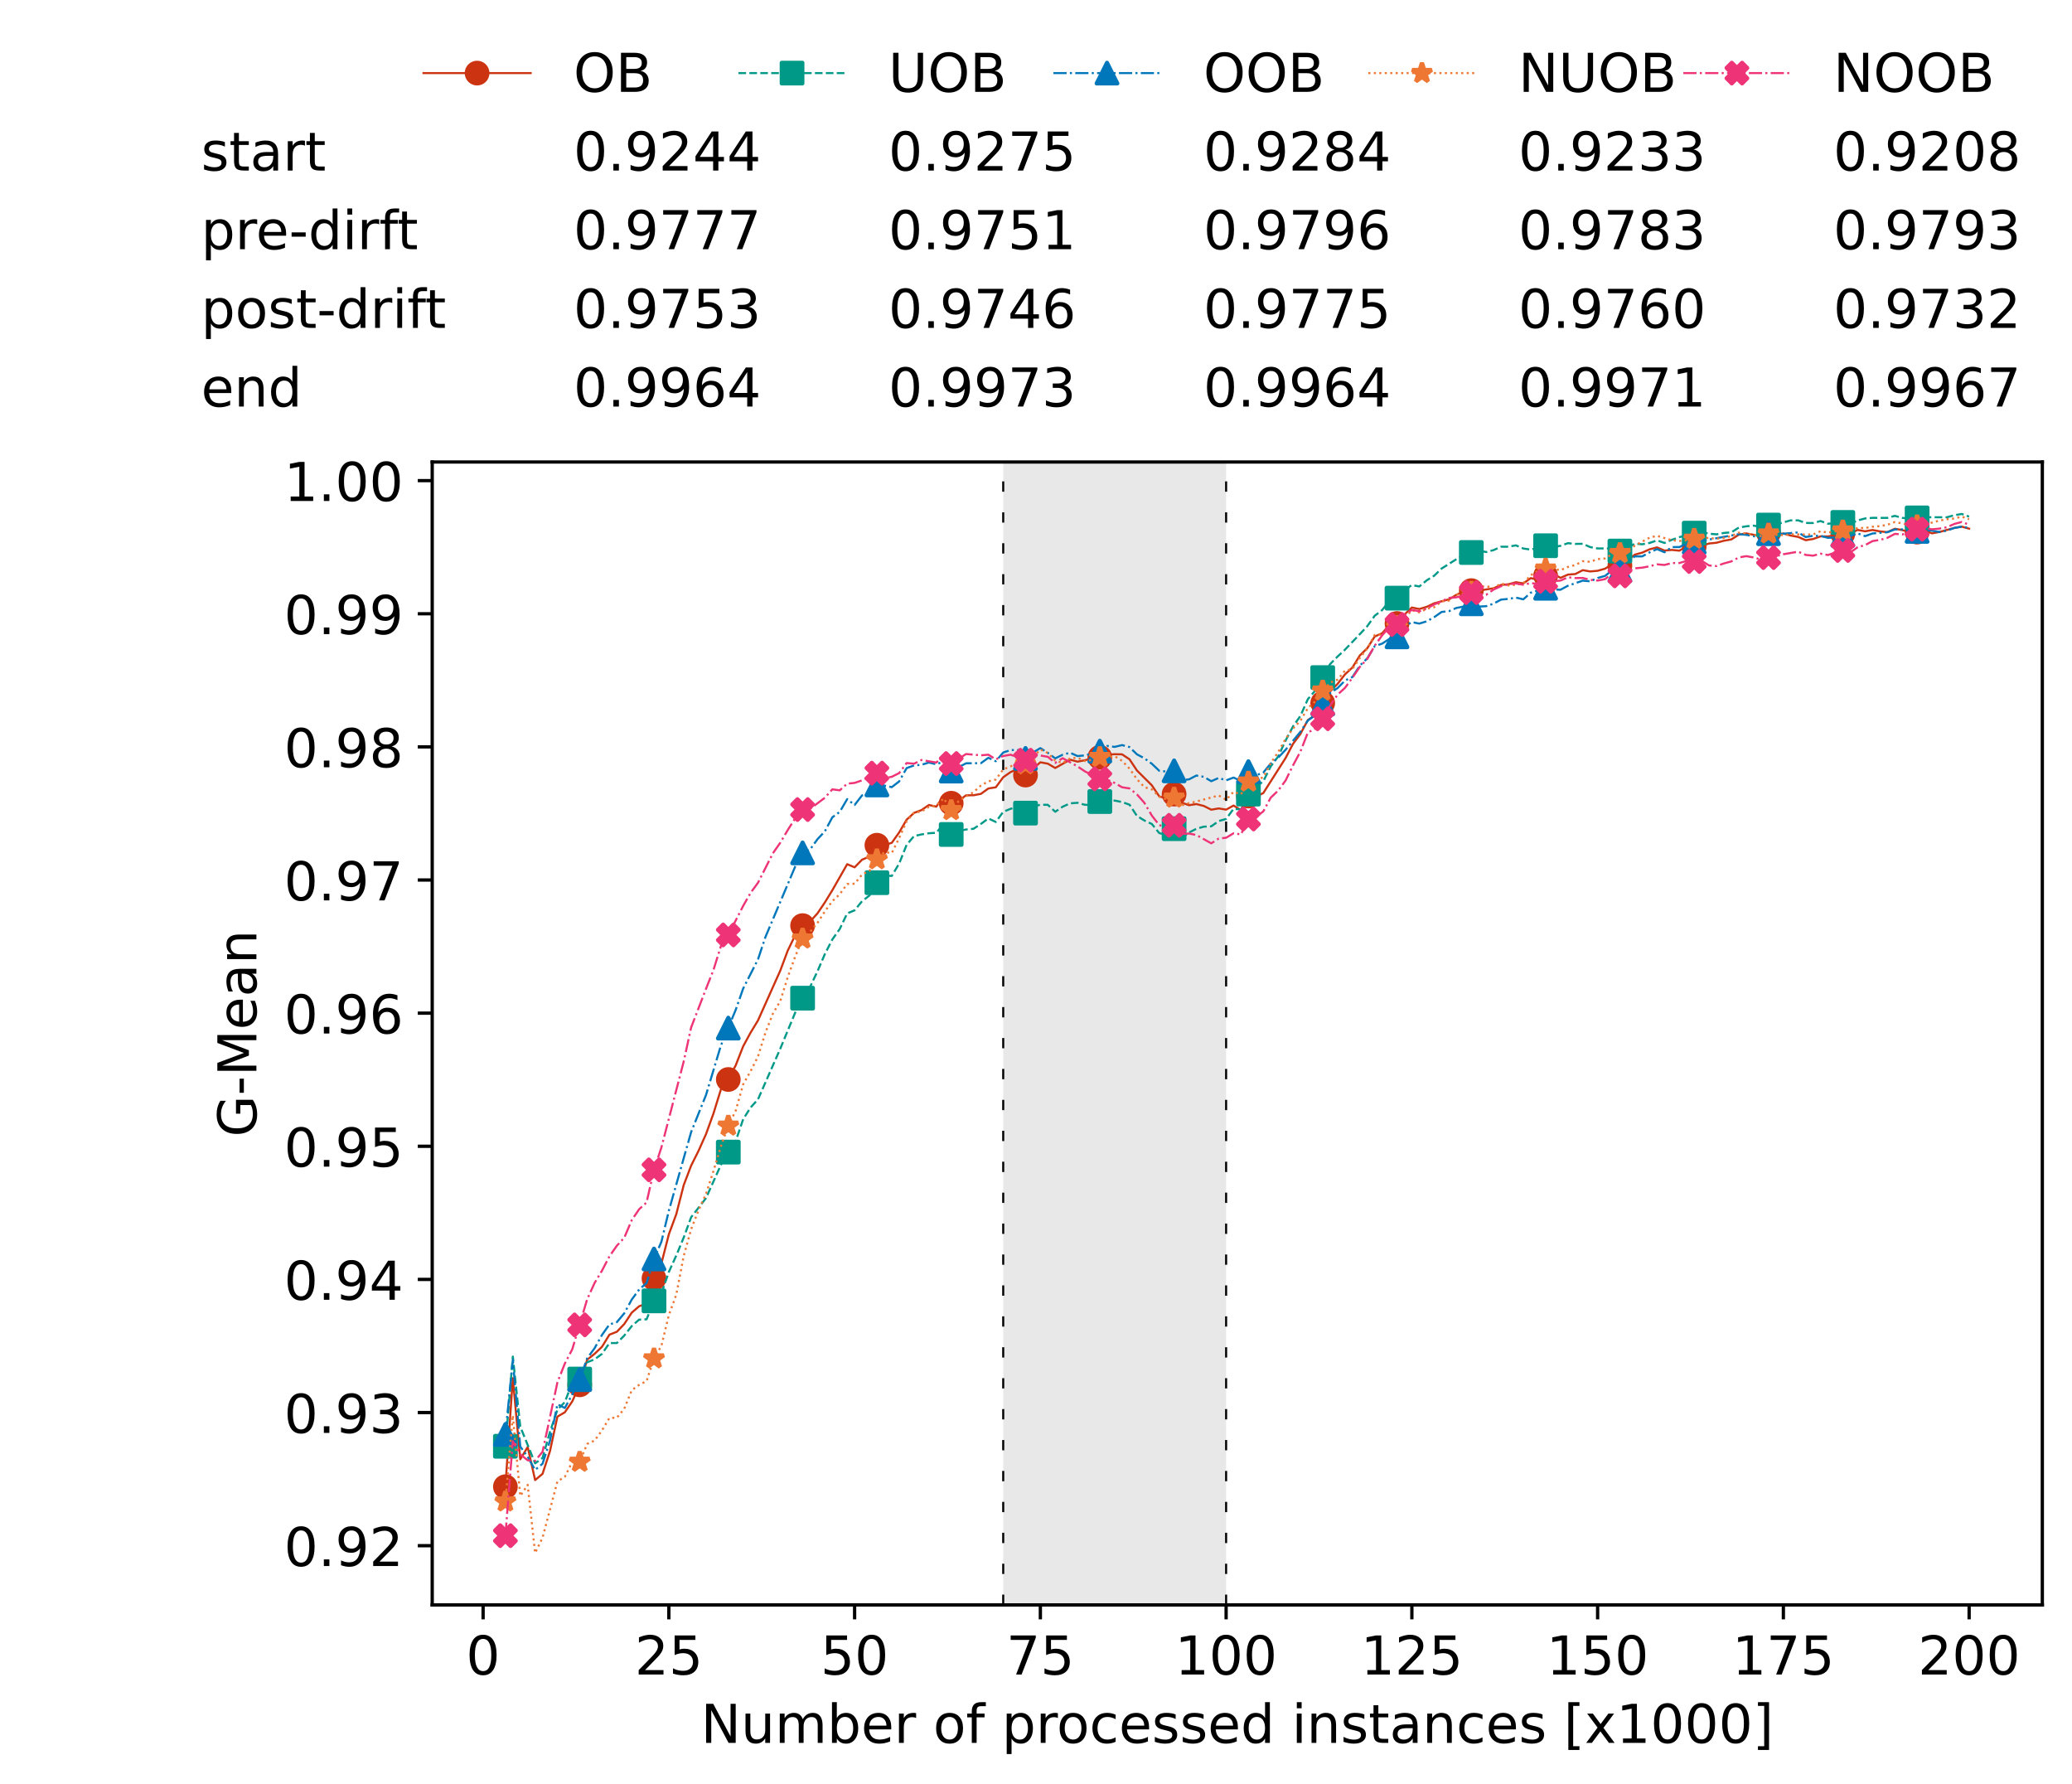 <?xml version="1.0" encoding="utf-8" standalone="no"?>
<!DOCTYPE svg PUBLIC "-//W3C//DTD SVG 1.1//EN"
  "http://www.w3.org/Graphics/SVG/1.1/DTD/svg11.dtd">
<!-- Created with matplotlib (https://matplotlib.org/) -->
<svg height="432.615pt" version="1.1" viewBox="0 0 502.65 432.615" width="502.65pt" xmlns="http://www.w3.org/2000/svg" xmlns:xlink="http://www.w3.org/1999/xlink">
 <defs>
  <style type="text/css">*{stroke-linecap:butt;stroke-linejoin:round;}</style>
 </defs>
 <g id="figure_1">
  <g id="patch_1">
   <path d="M 0 432.615 
L 502.65 432.615 
L 502.65 0 
L 0 0 
z
" style="fill:#ffffff;"/>
  </g>
  <g id="axes_1">
   <g id="patch_2">
    <path d="M 104.85 389.252 
L 495.45 389.252 
L 495.45 112.052 
L 104.85 112.052 
z
" style="fill:#ffffff;"/>
   </g>
   <g id="patch_3">
    <path clip-path="url(#pae9b69444a)" d="M 297.446 389.252 
L 297.446 112.052 
L 243.372 112.052 
L 243.372 389.252 
z
" style="fill:#d3d3d3;opacity:0.5;"/>
   </g>
   <g id="matplotlib.axis_1">
    <g id="xtick_1">
     <g id="line2d_1">
      <defs>
       <path d="M 0 0 
L 0 3.5 
" id="mfd0f5ad2fb" style="stroke:#000000;stroke-width:0.8;"/>
      </defs>
      <g>
       <use style="stroke:#000000;stroke-width:0.8;" x="117.197" xlink:href="#mfd0f5ad2fb" y="389.252"/>
      </g>
     </g>
     <g id="text_1">
      <!-- 0 -->
      <g transform="translate(113.061 406.13)scale(0.13 -0.13)">
       <defs>
        <path d="M 31.781 66.406 
Q 24.172 66.406 20.328 58.906 
Q 16.5 51.422 16.5 36.375 
Q 16.5 21.391 20.328 13.891 
Q 24.172 6.391 31.781 6.391 
Q 39.453 6.391 43.281 13.891 
Q 47.125 21.391 47.125 36.375 
Q 47.125 51.422 43.281 58.906 
Q 39.453 66.406 31.781 66.406 
z
M 31.781 74.219 
Q 44.047 74.219 50.516 64.516 
Q 56.984 54.828 56.984 36.375 
Q 56.984 17.969 50.516 8.266 
Q 44.047 -1.422 31.781 -1.422 
Q 19.531 -1.422 13.062 8.266 
Q 6.594 17.969 6.594 36.375 
Q 6.594 54.828 13.062 64.516 
Q 19.531 74.219 31.781 74.219 
z
" id="DejaVuSans-48"/>
       </defs>
       <use xlink:href="#DejaVuSans-48"/>
      </g>
     </g>
    </g>
    <g id="xtick_2">
     <g id="line2d_2">
      <g>
       <use style="stroke:#000000;stroke-width:0.8;" x="162.259" xlink:href="#mfd0f5ad2fb" y="389.252"/>
      </g>
     </g>
     <g id="text_2">
      <!-- 25 -->
      <g transform="translate(153.988 406.13)scale(0.13 -0.13)">
       <defs>
        <path d="M 19.188 8.297 
L 53.609 8.297 
L 53.609 0 
L 7.328 0 
L 7.328 8.297 
Q 12.938 14.109 22.625 23.891 
Q 32.328 33.688 34.812 36.531 
Q 39.547 41.844 41.422 45.531 
Q 43.312 49.219 43.312 52.781 
Q 43.312 58.594 39.234 62.25 
Q 35.156 65.922 28.609 65.922 
Q 23.969 65.922 18.812 64.312 
Q 13.672 62.703 7.812 59.422 
L 7.812 69.391 
Q 13.766 71.781 18.938 73 
Q 24.125 74.219 28.422 74.219 
Q 39.75 74.219 46.484 68.547 
Q 53.219 62.891 53.219 53.422 
Q 53.219 48.922 51.531 44.891 
Q 49.859 40.875 45.406 35.406 
Q 44.188 33.984 37.641 27.219 
Q 31.109 20.453 19.188 8.297 
z
" id="DejaVuSans-50"/>
        <path d="M 10.797 72.906 
L 49.516 72.906 
L 49.516 64.594 
L 19.828 64.594 
L 19.828 46.734 
Q 21.969 47.469 24.109 47.828 
Q 26.266 48.188 28.422 48.188 
Q 40.625 48.188 47.75 41.5 
Q 54.891 34.812 54.891 23.391 
Q 54.891 11.625 47.562 5.094 
Q 40.234 -1.422 26.906 -1.422 
Q 22.312 -1.422 17.547 -0.641 
Q 12.797 0.141 7.719 1.703 
L 7.719 11.625 
Q 12.109 9.234 16.797 8.062 
Q 21.484 6.891 26.703 6.891 
Q 35.156 6.891 40.078 11.328 
Q 45.016 15.766 45.016 23.391 
Q 45.016 31 40.078 35.438 
Q 35.156 39.891 26.703 39.891 
Q 22.75 39.891 18.812 39.016 
Q 14.891 38.141 10.797 36.281 
z
" id="DejaVuSans-53"/>
       </defs>
       <use xlink:href="#DejaVuSans-50"/>
       <use x="63.623" xlink:href="#DejaVuSans-53"/>
      </g>
     </g>
    </g>
    <g id="xtick_3">
     <g id="line2d_3">
      <g>
       <use style="stroke:#000000;stroke-width:0.8;" x="207.322" xlink:href="#mfd0f5ad2fb" y="389.252"/>
      </g>
     </g>
     <g id="text_3">
      <!-- 50 -->
      <g transform="translate(199.05 406.13)scale(0.13 -0.13)">
       <use xlink:href="#DejaVuSans-53"/>
       <use x="63.623" xlink:href="#DejaVuSans-48"/>
      </g>
     </g>
    </g>
    <g id="xtick_4">
     <g id="line2d_4">
      <g>
       <use style="stroke:#000000;stroke-width:0.8;" x="252.384" xlink:href="#mfd0f5ad2fb" y="389.252"/>
      </g>
     </g>
     <g id="text_4">
      <!-- 75 -->
      <g transform="translate(244.113 406.13)scale(0.13 -0.13)">
       <defs>
        <path d="M 8.203 72.906 
L 55.078 72.906 
L 55.078 68.703 
L 28.609 0 
L 18.312 0 
L 43.219 64.594 
L 8.203 64.594 
z
" id="DejaVuSans-55"/>
       </defs>
       <use xlink:href="#DejaVuSans-55"/>
       <use x="63.623" xlink:href="#DejaVuSans-53"/>
      </g>
     </g>
    </g>
    <g id="xtick_5">
     <g id="line2d_5">
      <g>
       <use style="stroke:#000000;stroke-width:0.8;" x="297.446" xlink:href="#mfd0f5ad2fb" y="389.252"/>
      </g>
     </g>
     <g id="text_5">
      <!-- 100 -->
      <g transform="translate(285.039 406.13)scale(0.13 -0.13)">
       <defs>
        <path d="M 12.406 8.297 
L 28.516 8.297 
L 28.516 63.922 
L 10.984 60.406 
L 10.984 69.391 
L 28.422 72.906 
L 38.281 72.906 
L 38.281 8.297 
L 54.391 8.297 
L 54.391 0 
L 12.406 0 
z
" id="DejaVuSans-49"/>
       </defs>
       <use xlink:href="#DejaVuSans-49"/>
       <use x="63.623" xlink:href="#DejaVuSans-48"/>
       <use x="127.246" xlink:href="#DejaVuSans-48"/>
      </g>
     </g>
    </g>
    <g id="xtick_6">
     <g id="line2d_6">
      <g>
       <use style="stroke:#000000;stroke-width:0.8;" x="342.509" xlink:href="#mfd0f5ad2fb" y="389.252"/>
      </g>
     </g>
     <g id="text_6">
      <!-- 125 -->
      <g transform="translate(330.102 406.13)scale(0.13 -0.13)">
       <use xlink:href="#DejaVuSans-49"/>
       <use x="63.623" xlink:href="#DejaVuSans-50"/>
       <use x="127.246" xlink:href="#DejaVuSans-53"/>
      </g>
     </g>
    </g>
    <g id="xtick_7">
     <g id="line2d_7">
      <g>
       <use style="stroke:#000000;stroke-width:0.8;" x="387.571" xlink:href="#mfd0f5ad2fb" y="389.252"/>
      </g>
     </g>
     <g id="text_7">
      <!-- 150 -->
      <g transform="translate(375.164 406.13)scale(0.13 -0.13)">
       <use xlink:href="#DejaVuSans-49"/>
       <use x="63.623" xlink:href="#DejaVuSans-53"/>
       <use x="127.246" xlink:href="#DejaVuSans-48"/>
      </g>
     </g>
    </g>
    <g id="xtick_8">
     <g id="line2d_8">
      <g>
       <use style="stroke:#000000;stroke-width:0.8;" x="432.633" xlink:href="#mfd0f5ad2fb" y="389.252"/>
      </g>
     </g>
     <g id="text_8">
      <!-- 175 -->
      <g transform="translate(420.226 406.13)scale(0.13 -0.13)">
       <use xlink:href="#DejaVuSans-49"/>
       <use x="63.623" xlink:href="#DejaVuSans-55"/>
       <use x="127.246" xlink:href="#DejaVuSans-53"/>
      </g>
     </g>
    </g>
    <g id="xtick_9">
     <g id="line2d_9">
      <g>
       <use style="stroke:#000000;stroke-width:0.8;" x="477.695" xlink:href="#mfd0f5ad2fb" y="389.252"/>
      </g>
     </g>
     <g id="text_9">
      <!-- 200 -->
      <g transform="translate(465.289 406.13)scale(0.13 -0.13)">
       <use xlink:href="#DejaVuSans-50"/>
       <use x="63.623" xlink:href="#DejaVuSans-48"/>
       <use x="127.246" xlink:href="#DejaVuSans-48"/>
      </g>
     </g>
    </g>
    <g id="text_10">
     <!-- Number of processed instances [x1000] -->
     <g transform="translate(170.025 422.711)scale(0.13 -0.13)">
      <defs>
       <path d="M 9.812 72.906 
L 23.094 72.906 
L 55.422 11.922 
L 55.422 72.906 
L 64.984 72.906 
L 64.984 0 
L 51.703 0 
L 19.391 60.984 
L 19.391 0 
L 9.812 0 
z
" id="DejaVuSans-78"/>
       <path d="M 8.5 21.578 
L 8.5 54.688 
L 17.484 54.688 
L 17.484 21.922 
Q 17.484 14.156 20.5 10.266 
Q 23.531 6.391 29.594 6.391 
Q 36.859 6.391 41.078 11.031 
Q 45.312 15.672 45.312 23.688 
L 45.312 54.688 
L 54.297 54.688 
L 54.297 0 
L 45.312 0 
L 45.312 8.406 
Q 42.047 3.422 37.719 1 
Q 33.406 -1.422 27.688 -1.422 
Q 18.266 -1.422 13.375 4.438 
Q 8.5 10.297 8.5 21.578 
z
M 31.109 56 
z
" id="DejaVuSans-117"/>
       <path d="M 52 44.188 
Q 55.375 50.25 60.062 53.125 
Q 64.75 56 71.094 56 
Q 79.641 56 84.281 50.016 
Q 88.922 44.047 88.922 33.016 
L 88.922 0 
L 79.891 0 
L 79.891 32.719 
Q 79.891 40.578 77.094 44.375 
Q 74.312 48.188 68.609 48.188 
Q 61.625 48.188 57.562 43.547 
Q 53.516 38.922 53.516 30.906 
L 53.516 0 
L 44.484 0 
L 44.484 32.719 
Q 44.484 40.625 41.703 44.406 
Q 38.922 48.188 33.109 48.188 
Q 26.219 48.188 22.156 43.531 
Q 18.109 38.875 18.109 30.906 
L 18.109 0 
L 9.078 0 
L 9.078 54.688 
L 18.109 54.688 
L 18.109 46.188 
Q 21.188 51.219 25.484 53.609 
Q 29.781 56 35.688 56 
Q 41.656 56 45.828 52.969 
Q 50 49.953 52 44.188 
z
" id="DejaVuSans-109"/>
       <path d="M 48.688 27.297 
Q 48.688 37.203 44.609 42.844 
Q 40.531 48.484 33.406 48.484 
Q 26.266 48.484 22.188 42.844 
Q 18.109 37.203 18.109 27.297 
Q 18.109 17.391 22.188 11.75 
Q 26.266 6.109 33.406 6.109 
Q 40.531 6.109 44.609 11.75 
Q 48.688 17.391 48.688 27.297 
z
M 18.109 46.391 
Q 20.953 51.266 25.266 53.625 
Q 29.594 56 35.594 56 
Q 45.562 56 51.781 48.094 
Q 58.016 40.188 58.016 27.297 
Q 58.016 14.406 51.781 6.484 
Q 45.562 -1.422 35.594 -1.422 
Q 29.594 -1.422 25.266 0.953 
Q 20.953 3.328 18.109 8.203 
L 18.109 0 
L 9.078 0 
L 9.078 75.984 
L 18.109 75.984 
z
" id="DejaVuSans-98"/>
       <path d="M 56.203 29.594 
L 56.203 25.203 
L 14.891 25.203 
Q 15.484 15.922 20.484 11.062 
Q 25.484 6.203 34.422 6.203 
Q 39.594 6.203 44.453 7.469 
Q 49.312 8.734 54.109 11.281 
L 54.109 2.781 
Q 49.266 0.734 44.188 -0.344 
Q 39.109 -1.422 33.891 -1.422 
Q 20.797 -1.422 13.156 6.188 
Q 5.516 13.812 5.516 26.812 
Q 5.516 40.234 12.766 48.109 
Q 20.016 56 32.328 56 
Q 43.359 56 49.781 48.891 
Q 56.203 41.797 56.203 29.594 
z
M 47.219 32.234 
Q 47.125 39.594 43.094 43.984 
Q 39.062 48.391 32.422 48.391 
Q 24.906 48.391 20.391 44.141 
Q 15.875 39.891 15.188 32.172 
z
" id="DejaVuSans-101"/>
       <path d="M 41.109 46.297 
Q 39.594 47.172 37.812 47.578 
Q 36.031 48 33.891 48 
Q 26.266 48 22.188 43.047 
Q 18.109 38.094 18.109 28.812 
L 18.109 0 
L 9.078 0 
L 9.078 54.688 
L 18.109 54.688 
L 18.109 46.188 
Q 20.953 51.172 25.484 53.578 
Q 30.031 56 36.531 56 
Q 37.453 56 38.578 55.875 
Q 39.703 55.766 41.062 55.516 
z
" id="DejaVuSans-114"/>
       <path id="DejaVuSans-32"/>
       <path d="M 30.609 48.391 
Q 23.391 48.391 19.188 42.75 
Q 14.984 37.109 14.984 27.297 
Q 14.984 17.484 19.156 11.844 
Q 23.344 6.203 30.609 6.203 
Q 37.797 6.203 41.984 11.859 
Q 46.188 17.531 46.188 27.297 
Q 46.188 37.016 41.984 42.703 
Q 37.797 48.391 30.609 48.391 
z
M 30.609 56 
Q 42.328 56 49.016 48.375 
Q 55.719 40.766 55.719 27.297 
Q 55.719 13.875 49.016 6.219 
Q 42.328 -1.422 30.609 -1.422 
Q 18.844 -1.422 12.172 6.219 
Q 5.516 13.875 5.516 27.297 
Q 5.516 40.766 12.172 48.375 
Q 18.844 56 30.609 56 
z
" id="DejaVuSans-111"/>
       <path d="M 37.109 75.984 
L 37.109 68.5 
L 28.516 68.5 
Q 23.688 68.5 21.797 66.547 
Q 19.922 64.594 19.922 59.516 
L 19.922 54.688 
L 34.719 54.688 
L 34.719 47.703 
L 19.922 47.703 
L 19.922 0 
L 10.891 0 
L 10.891 47.703 
L 2.297 47.703 
L 2.297 54.688 
L 10.891 54.688 
L 10.891 58.5 
Q 10.891 67.625 15.141 71.797 
Q 19.391 75.984 28.609 75.984 
z
" id="DejaVuSans-102"/>
       <path d="M 18.109 8.203 
L 18.109 -20.797 
L 9.078 -20.797 
L 9.078 54.688 
L 18.109 54.688 
L 18.109 46.391 
Q 20.953 51.266 25.266 53.625 
Q 29.594 56 35.594 56 
Q 45.562 56 51.781 48.094 
Q 58.016 40.188 58.016 27.297 
Q 58.016 14.406 51.781 6.484 
Q 45.562 -1.422 35.594 -1.422 
Q 29.594 -1.422 25.266 0.953 
Q 20.953 3.328 18.109 8.203 
z
M 48.688 27.297 
Q 48.688 37.203 44.609 42.844 
Q 40.531 48.484 33.406 48.484 
Q 26.266 48.484 22.188 42.844 
Q 18.109 37.203 18.109 27.297 
Q 18.109 17.391 22.188 11.75 
Q 26.266 6.109 33.406 6.109 
Q 40.531 6.109 44.609 11.75 
Q 48.688 17.391 48.688 27.297 
z
" id="DejaVuSans-112"/>
       <path d="M 48.781 52.594 
L 48.781 44.188 
Q 44.969 46.297 41.141 47.344 
Q 37.312 48.391 33.406 48.391 
Q 24.656 48.391 19.812 42.844 
Q 14.984 37.312 14.984 27.297 
Q 14.984 17.281 19.812 11.734 
Q 24.656 6.203 33.406 6.203 
Q 37.312 6.203 41.141 7.25 
Q 44.969 8.297 48.781 10.406 
L 48.781 2.094 
Q 45.016 0.344 40.984 -0.531 
Q 36.969 -1.422 32.422 -1.422 
Q 20.062 -1.422 12.781 6.344 
Q 5.516 14.109 5.516 27.297 
Q 5.516 40.672 12.859 48.328 
Q 20.219 56 33.016 56 
Q 37.156 56 41.109 55.141 
Q 45.062 54.297 48.781 52.594 
z
" id="DejaVuSans-99"/>
       <path d="M 44.281 53.078 
L 44.281 44.578 
Q 40.484 46.531 36.375 47.5 
Q 32.281 48.484 27.875 48.484 
Q 21.188 48.484 17.844 46.438 
Q 14.5 44.391 14.5 40.281 
Q 14.5 37.156 16.891 35.375 
Q 19.281 33.594 26.516 31.984 
L 29.594 31.297 
Q 39.156 29.25 43.188 25.516 
Q 47.219 21.781 47.219 15.094 
Q 47.219 7.469 41.188 3.016 
Q 35.156 -1.422 24.609 -1.422 
Q 20.219 -1.422 15.453 -0.562 
Q 10.688 0.297 5.422 2 
L 5.422 11.281 
Q 10.406 8.688 15.234 7.391 
Q 20.062 6.109 24.812 6.109 
Q 31.156 6.109 34.562 8.281 
Q 37.984 10.453 37.984 14.406 
Q 37.984 18.062 35.516 20.016 
Q 33.062 21.969 24.703 23.781 
L 21.578 24.516 
Q 13.234 26.266 9.516 29.906 
Q 5.812 33.547 5.812 39.891 
Q 5.812 47.609 11.281 51.797 
Q 16.75 56 26.812 56 
Q 31.781 56 36.172 55.266 
Q 40.578 54.547 44.281 53.078 
z
" id="DejaVuSans-115"/>
       <path d="M 45.406 46.391 
L 45.406 75.984 
L 54.391 75.984 
L 54.391 0 
L 45.406 0 
L 45.406 8.203 
Q 42.578 3.328 38.25 0.953 
Q 33.938 -1.422 27.875 -1.422 
Q 17.969 -1.422 11.734 6.484 
Q 5.516 14.406 5.516 27.297 
Q 5.516 40.188 11.734 48.094 
Q 17.969 56 27.875 56 
Q 33.938 56 38.25 53.625 
Q 42.578 51.266 45.406 46.391 
z
M 14.797 27.297 
Q 14.797 17.391 18.875 11.75 
Q 22.953 6.109 30.078 6.109 
Q 37.203 6.109 41.297 11.75 
Q 45.406 17.391 45.406 27.297 
Q 45.406 37.203 41.297 42.844 
Q 37.203 48.484 30.078 48.484 
Q 22.953 48.484 18.875 42.844 
Q 14.797 37.203 14.797 27.297 
z
" id="DejaVuSans-100"/>
       <path d="M 9.422 54.688 
L 18.406 54.688 
L 18.406 0 
L 9.422 0 
z
M 9.422 75.984 
L 18.406 75.984 
L 18.406 64.594 
L 9.422 64.594 
z
" id="DejaVuSans-105"/>
       <path d="M 54.891 33.016 
L 54.891 0 
L 45.906 0 
L 45.906 32.719 
Q 45.906 40.484 42.875 44.328 
Q 39.844 48.188 33.797 48.188 
Q 26.516 48.188 22.312 43.547 
Q 18.109 38.922 18.109 30.906 
L 18.109 0 
L 9.078 0 
L 9.078 54.688 
L 18.109 54.688 
L 18.109 46.188 
Q 21.344 51.125 25.703 53.562 
Q 30.078 56 35.797 56 
Q 45.219 56 50.047 50.172 
Q 54.891 44.344 54.891 33.016 
z
" id="DejaVuSans-110"/>
       <path d="M 18.312 70.219 
L 18.312 54.688 
L 36.812 54.688 
L 36.812 47.703 
L 18.312 47.703 
L 18.312 18.016 
Q 18.312 11.328 20.141 9.422 
Q 21.969 7.516 27.594 7.516 
L 36.812 7.516 
L 36.812 0 
L 27.594 0 
Q 17.188 0 13.234 3.875 
Q 9.281 7.766 9.281 18.016 
L 9.281 47.703 
L 2.688 47.703 
L 2.688 54.688 
L 9.281 54.688 
L 9.281 70.219 
z
" id="DejaVuSans-116"/>
       <path d="M 34.281 27.484 
Q 23.391 27.484 19.188 25 
Q 14.984 22.516 14.984 16.5 
Q 14.984 11.719 18.141 8.906 
Q 21.297 6.109 26.703 6.109 
Q 34.188 6.109 38.703 11.406 
Q 43.219 16.703 43.219 25.484 
L 43.219 27.484 
z
M 52.203 31.203 
L 52.203 0 
L 43.219 0 
L 43.219 8.297 
Q 40.141 3.328 35.547 0.953 
Q 30.953 -1.422 24.312 -1.422 
Q 15.922 -1.422 10.953 3.297 
Q 6 8.016 6 15.922 
Q 6 25.141 12.172 29.828 
Q 18.359 34.516 30.609 34.516 
L 43.219 34.516 
L 43.219 35.406 
Q 43.219 41.609 39.141 45 
Q 35.062 48.391 27.688 48.391 
Q 23 48.391 18.547 47.266 
Q 14.109 46.141 10.016 43.891 
L 10.016 52.203 
Q 14.938 54.109 19.578 55.047 
Q 24.219 56 28.609 56 
Q 40.484 56 46.344 49.844 
Q 52.203 43.703 52.203 31.203 
z
" id="DejaVuSans-97"/>
       <path d="M 8.594 75.984 
L 29.297 75.984 
L 29.297 69 
L 17.578 69 
L 17.578 -6.203 
L 29.297 -6.203 
L 29.297 -13.188 
L 8.594 -13.188 
z
" id="DejaVuSans-91"/>
       <path d="M 54.891 54.688 
L 35.109 28.078 
L 55.906 0 
L 45.312 0 
L 29.391 21.484 
L 13.484 0 
L 2.875 0 
L 24.125 28.609 
L 4.688 54.688 
L 15.281 54.688 
L 29.781 35.203 
L 44.281 54.688 
z
" id="DejaVuSans-120"/>
       <path d="M 30.422 75.984 
L 30.422 -13.188 
L 9.719 -13.188 
L 9.719 -6.203 
L 21.391 -6.203 
L 21.391 69 
L 9.719 69 
L 9.719 75.984 
z
" id="DejaVuSans-93"/>
      </defs>
      <use xlink:href="#DejaVuSans-78"/>
      <use x="74.805" xlink:href="#DejaVuSans-117"/>
      <use x="138.184" xlink:href="#DejaVuSans-109"/>
      <use x="235.596" xlink:href="#DejaVuSans-98"/>
      <use x="299.072" xlink:href="#DejaVuSans-101"/>
      <use x="360.596" xlink:href="#DejaVuSans-114"/>
      <use x="401.709" xlink:href="#DejaVuSans-32"/>
      <use x="433.496" xlink:href="#DejaVuSans-111"/>
      <use x="494.678" xlink:href="#DejaVuSans-102"/>
      <use x="529.883" xlink:href="#DejaVuSans-32"/>
      <use x="561.67" xlink:href="#DejaVuSans-112"/>
      <use x="625.146" xlink:href="#DejaVuSans-114"/>
      <use x="664.01" xlink:href="#DejaVuSans-111"/>
      <use x="725.191" xlink:href="#DejaVuSans-99"/>
      <use x="780.172" xlink:href="#DejaVuSans-101"/>
      <use x="841.695" xlink:href="#DejaVuSans-115"/>
      <use x="893.795" xlink:href="#DejaVuSans-115"/>
      <use x="945.895" xlink:href="#DejaVuSans-101"/>
      <use x="1007.418" xlink:href="#DejaVuSans-100"/>
      <use x="1070.895" xlink:href="#DejaVuSans-32"/>
      <use x="1102.682" xlink:href="#DejaVuSans-105"/>
      <use x="1130.465" xlink:href="#DejaVuSans-110"/>
      <use x="1193.844" xlink:href="#DejaVuSans-115"/>
      <use x="1245.943" xlink:href="#DejaVuSans-116"/>
      <use x="1285.152" xlink:href="#DejaVuSans-97"/>
      <use x="1346.432" xlink:href="#DejaVuSans-110"/>
      <use x="1409.811" xlink:href="#DejaVuSans-99"/>
      <use x="1464.791" xlink:href="#DejaVuSans-101"/>
      <use x="1526.314" xlink:href="#DejaVuSans-115"/>
      <use x="1578.414" xlink:href="#DejaVuSans-32"/>
      <use x="1610.201" xlink:href="#DejaVuSans-91"/>
      <use x="1649.215" xlink:href="#DejaVuSans-120"/>
      <use x="1708.395" xlink:href="#DejaVuSans-49"/>
      <use x="1772.018" xlink:href="#DejaVuSans-48"/>
      <use x="1835.641" xlink:href="#DejaVuSans-48"/>
      <use x="1899.264" xlink:href="#DejaVuSans-48"/>
      <use x="1962.887" xlink:href="#DejaVuSans-93"/>
     </g>
    </g>
   </g>
   <g id="matplotlib.axis_2">
    <g id="ytick_1">
     <g id="line2d_10">
      <defs>
       <path d="M 0 0 
L -3.5 0 
" id="mdf7d0ab5fe" style="stroke:#000000;stroke-width:0.8;"/>
      </defs>
      <g>
       <use style="stroke:#000000;stroke-width:0.8;" x="104.85" xlink:href="#mdf7d0ab5fe" y="374.879"/>
      </g>
     </g>
     <g id="text_11">
      <!-- 0.92 -->
      <g transform="translate(68.905 379.818)scale(0.13 -0.13)">
       <defs>
        <path d="M 10.688 12.406 
L 21 12.406 
L 21 0 
L 10.688 0 
z
" id="DejaVuSans-46"/>
        <path d="M 10.984 1.516 
L 10.984 10.5 
Q 14.703 8.734 18.5 7.812 
Q 22.312 6.891 25.984 6.891 
Q 35.75 6.891 40.891 13.453 
Q 46.047 20.016 46.781 33.406 
Q 43.953 29.203 39.594 26.953 
Q 35.25 24.703 29.984 24.703 
Q 19.047 24.703 12.672 31.312 
Q 6.297 37.938 6.297 49.422 
Q 6.297 60.641 12.938 67.422 
Q 19.578 74.219 30.609 74.219 
Q 43.266 74.219 49.922 64.516 
Q 56.594 54.828 56.594 36.375 
Q 56.594 19.141 48.406 8.859 
Q 40.234 -1.422 26.422 -1.422 
Q 22.703 -1.422 18.891 -0.688 
Q 15.094 0.047 10.984 1.516 
z
M 30.609 32.422 
Q 37.25 32.422 41.125 36.953 
Q 45.016 41.5 45.016 49.422 
Q 45.016 57.281 41.125 61.844 
Q 37.25 66.406 30.609 66.406 
Q 23.969 66.406 20.094 61.844 
Q 16.219 57.281 16.219 49.422 
Q 16.219 41.5 20.094 36.953 
Q 23.969 32.422 30.609 32.422 
z
" id="DejaVuSans-57"/>
       </defs>
       <use xlink:href="#DejaVuSans-48"/>
       <use x="63.623" xlink:href="#DejaVuSans-46"/>
       <use x="95.41" xlink:href="#DejaVuSans-57"/>
       <use x="159.033" xlink:href="#DejaVuSans-50"/>
      </g>
     </g>
    </g>
    <g id="ytick_2">
     <g id="line2d_11">
      <g>
       <use style="stroke:#000000;stroke-width:0.8;" x="104.85" xlink:href="#mdf7d0ab5fe" y="342.59"/>
      </g>
     </g>
     <g id="text_12">
      <!-- 0.93 -->
      <g transform="translate(68.905 347.529)scale(0.13 -0.13)">
       <defs>
        <path d="M 40.578 39.312 
Q 47.656 37.797 51.625 33 
Q 55.609 28.219 55.609 21.188 
Q 55.609 10.406 48.188 4.484 
Q 40.766 -1.422 27.094 -1.422 
Q 22.516 -1.422 17.656 -0.516 
Q 12.797 0.391 7.625 2.203 
L 7.625 11.719 
Q 11.719 9.328 16.594 8.109 
Q 21.484 6.891 26.812 6.891 
Q 36.078 6.891 40.938 10.547 
Q 45.797 14.203 45.797 21.188 
Q 45.797 27.641 41.281 31.266 
Q 36.766 34.906 28.719 34.906 
L 20.219 34.906 
L 20.219 43.016 
L 29.109 43.016 
Q 36.375 43.016 40.234 45.922 
Q 44.094 48.828 44.094 54.297 
Q 44.094 59.906 40.109 62.906 
Q 36.141 65.922 28.719 65.922 
Q 24.656 65.922 20.016 65.031 
Q 15.375 64.156 9.812 62.312 
L 9.812 71.094 
Q 15.438 72.656 20.344 73.438 
Q 25.25 74.219 29.594 74.219 
Q 40.828 74.219 47.359 69.109 
Q 53.906 64.016 53.906 55.328 
Q 53.906 49.266 50.438 45.094 
Q 46.969 40.922 40.578 39.312 
z
" id="DejaVuSans-51"/>
       </defs>
       <use xlink:href="#DejaVuSans-48"/>
       <use x="63.623" xlink:href="#DejaVuSans-46"/>
       <use x="95.41" xlink:href="#DejaVuSans-57"/>
       <use x="159.033" xlink:href="#DejaVuSans-51"/>
      </g>
     </g>
    </g>
    <g id="ytick_3">
     <g id="line2d_12">
      <g>
       <use style="stroke:#000000;stroke-width:0.8;" x="104.85" xlink:href="#mdf7d0ab5fe" y="310.301"/>
      </g>
     </g>
     <g id="text_13">
      <!-- 0.94 -->
      <g transform="translate(68.905 315.24)scale(0.13 -0.13)">
       <defs>
        <path d="M 37.797 64.312 
L 12.891 25.391 
L 37.797 25.391 
z
M 35.203 72.906 
L 47.609 72.906 
L 47.609 25.391 
L 58.016 25.391 
L 58.016 17.188 
L 47.609 17.188 
L 47.609 0 
L 37.797 0 
L 37.797 17.188 
L 4.891 17.188 
L 4.891 26.703 
z
" id="DejaVuSans-52"/>
       </defs>
       <use xlink:href="#DejaVuSans-48"/>
       <use x="63.623" xlink:href="#DejaVuSans-46"/>
       <use x="95.41" xlink:href="#DejaVuSans-57"/>
       <use x="159.033" xlink:href="#DejaVuSans-52"/>
      </g>
     </g>
    </g>
    <g id="ytick_4">
     <g id="line2d_13">
      <g>
       <use style="stroke:#000000;stroke-width:0.8;" x="104.85" xlink:href="#mdf7d0ab5fe" y="278.012"/>
      </g>
     </g>
     <g id="text_14">
      <!-- 0.95 -->
      <g transform="translate(68.905 282.951)scale(0.13 -0.13)">
       <use xlink:href="#DejaVuSans-48"/>
       <use x="63.623" xlink:href="#DejaVuSans-46"/>
       <use x="95.41" xlink:href="#DejaVuSans-57"/>
       <use x="159.033" xlink:href="#DejaVuSans-53"/>
      </g>
     </g>
    </g>
    <g id="ytick_5">
     <g id="line2d_14">
      <g>
       <use style="stroke:#000000;stroke-width:0.8;" x="104.85" xlink:href="#mdf7d0ab5fe" y="245.723"/>
      </g>
     </g>
     <g id="text_15">
      <!-- 0.96 -->
      <g transform="translate(68.905 250.662)scale(0.13 -0.13)">
       <defs>
        <path d="M 33.016 40.375 
Q 26.375 40.375 22.484 35.828 
Q 18.609 31.297 18.609 23.391 
Q 18.609 15.531 22.484 10.953 
Q 26.375 6.391 33.016 6.391 
Q 39.656 6.391 43.531 10.953 
Q 47.406 15.531 47.406 23.391 
Q 47.406 31.297 43.531 35.828 
Q 39.656 40.375 33.016 40.375 
z
M 52.594 71.297 
L 52.594 62.312 
Q 48.875 64.062 45.094 64.984 
Q 41.312 65.922 37.594 65.922 
Q 27.828 65.922 22.672 59.328 
Q 17.531 52.734 16.797 39.406 
Q 19.672 43.656 24.016 45.922 
Q 28.375 48.188 33.594 48.188 
Q 44.578 48.188 50.953 41.516 
Q 57.328 34.859 57.328 23.391 
Q 57.328 12.156 50.688 5.359 
Q 44.047 -1.422 33.016 -1.422 
Q 20.359 -1.422 13.672 8.266 
Q 6.984 17.969 6.984 36.375 
Q 6.984 53.656 15.188 63.938 
Q 23.391 74.219 37.203 74.219 
Q 40.922 74.219 44.703 73.484 
Q 48.484 72.75 52.594 71.297 
z
" id="DejaVuSans-54"/>
       </defs>
       <use xlink:href="#DejaVuSans-48"/>
       <use x="63.623" xlink:href="#DejaVuSans-46"/>
       <use x="95.41" xlink:href="#DejaVuSans-57"/>
       <use x="159.033" xlink:href="#DejaVuSans-54"/>
      </g>
     </g>
    </g>
    <g id="ytick_6">
     <g id="line2d_15">
      <g>
       <use style="stroke:#000000;stroke-width:0.8;" x="104.85" xlink:href="#mdf7d0ab5fe" y="213.434"/>
      </g>
     </g>
     <g id="text_16">
      <!-- 0.97 -->
      <g transform="translate(68.905 218.373)scale(0.13 -0.13)">
       <use xlink:href="#DejaVuSans-48"/>
       <use x="63.623" xlink:href="#DejaVuSans-46"/>
       <use x="95.41" xlink:href="#DejaVuSans-57"/>
       <use x="159.033" xlink:href="#DejaVuSans-55"/>
      </g>
     </g>
    </g>
    <g id="ytick_7">
     <g id="line2d_16">
      <g>
       <use style="stroke:#000000;stroke-width:0.8;" x="104.85" xlink:href="#mdf7d0ab5fe" y="181.145"/>
      </g>
     </g>
     <g id="text_17">
      <!-- 0.98 -->
      <g transform="translate(68.905 186.084)scale(0.13 -0.13)">
       <defs>
        <path d="M 31.781 34.625 
Q 24.75 34.625 20.719 30.859 
Q 16.703 27.094 16.703 20.516 
Q 16.703 13.922 20.719 10.156 
Q 24.75 6.391 31.781 6.391 
Q 38.812 6.391 42.859 10.172 
Q 46.922 13.969 46.922 20.516 
Q 46.922 27.094 42.891 30.859 
Q 38.875 34.625 31.781 34.625 
z
M 21.922 38.812 
Q 15.578 40.375 12.031 44.719 
Q 8.5 49.078 8.5 55.328 
Q 8.5 64.062 14.719 69.141 
Q 20.953 74.219 31.781 74.219 
Q 42.672 74.219 48.875 69.141 
Q 55.078 64.062 55.078 55.328 
Q 55.078 49.078 51.531 44.719 
Q 48 40.375 41.703 38.812 
Q 48.828 37.156 52.797 32.312 
Q 56.781 27.484 56.781 20.516 
Q 56.781 9.906 50.312 4.234 
Q 43.844 -1.422 31.781 -1.422 
Q 19.734 -1.422 13.25 4.234 
Q 6.781 9.906 6.781 20.516 
Q 6.781 27.484 10.781 32.312 
Q 14.797 37.156 21.922 38.812 
z
M 18.312 54.391 
Q 18.312 48.734 21.844 45.562 
Q 25.391 42.391 31.781 42.391 
Q 38.141 42.391 41.719 45.562 
Q 45.312 48.734 45.312 54.391 
Q 45.312 60.062 41.719 63.234 
Q 38.141 66.406 31.781 66.406 
Q 25.391 66.406 21.844 63.234 
Q 18.312 60.062 18.312 54.391 
z
" id="DejaVuSans-56"/>
       </defs>
       <use xlink:href="#DejaVuSans-48"/>
       <use x="63.623" xlink:href="#DejaVuSans-46"/>
       <use x="95.41" xlink:href="#DejaVuSans-57"/>
       <use x="159.033" xlink:href="#DejaVuSans-56"/>
      </g>
     </g>
    </g>
    <g id="ytick_8">
     <g id="line2d_17">
      <g>
       <use style="stroke:#000000;stroke-width:0.8;" x="104.85" xlink:href="#mdf7d0ab5fe" y="148.856"/>
      </g>
     </g>
     <g id="text_18">
      <!-- 0.99 -->
      <g transform="translate(68.905 153.795)scale(0.13 -0.13)">
       <use xlink:href="#DejaVuSans-48"/>
       <use x="63.623" xlink:href="#DejaVuSans-46"/>
       <use x="95.41" xlink:href="#DejaVuSans-57"/>
       <use x="159.033" xlink:href="#DejaVuSans-57"/>
      </g>
     </g>
    </g>
    <g id="ytick_9">
     <g id="line2d_18">
      <g>
       <use style="stroke:#000000;stroke-width:0.8;" x="104.85" xlink:href="#mdf7d0ab5fe" y="116.567"/>
      </g>
     </g>
     <g id="text_19">
      <!-- 1.00 -->
      <g transform="translate(68.905 121.506)scale(0.13 -0.13)">
       <use xlink:href="#DejaVuSans-49"/>
       <use x="63.623" xlink:href="#DejaVuSans-46"/>
       <use x="95.41" xlink:href="#DejaVuSans-48"/>
       <use x="159.033" xlink:href="#DejaVuSans-48"/>
      </g>
     </g>
    </g>
    <g id="text_20">
     <!-- G-Mean -->
     <g transform="translate(62.201 275.744)rotate(-90)scale(0.13 -0.13)">
      <defs>
       <path d="M 59.516 10.406 
L 59.516 29.984 
L 43.406 29.984 
L 43.406 38.094 
L 69.281 38.094 
L 69.281 6.781 
Q 63.578 2.734 56.688 0.656 
Q 49.812 -1.422 42 -1.422 
Q 24.906 -1.422 15.25 8.562 
Q 5.609 18.562 5.609 36.375 
Q 5.609 54.25 15.25 64.234 
Q 24.906 74.219 42 74.219 
Q 49.125 74.219 55.547 72.453 
Q 61.969 70.703 67.391 67.281 
L 67.391 56.781 
Q 61.922 61.422 55.766 63.766 
Q 49.609 66.109 42.828 66.109 
Q 29.438 66.109 22.719 58.641 
Q 16.016 51.172 16.016 36.375 
Q 16.016 21.625 22.719 14.156 
Q 29.438 6.688 42.828 6.688 
Q 48.047 6.688 52.141 7.594 
Q 56.25 8.5 59.516 10.406 
z
" id="DejaVuSans-71"/>
       <path d="M 4.891 31.391 
L 31.203 31.391 
L 31.203 23.391 
L 4.891 23.391 
z
" id="DejaVuSans-45"/>
       <path d="M 9.812 72.906 
L 24.516 72.906 
L 43.109 23.297 
L 61.812 72.906 
L 76.516 72.906 
L 76.516 0 
L 66.891 0 
L 66.891 64.016 
L 48.094 14.016 
L 38.188 14.016 
L 19.391 64.016 
L 19.391 0 
L 9.812 0 
z
" id="DejaVuSans-77"/>
      </defs>
      <use xlink:href="#DejaVuSans-71"/>
      <use x="77.49" xlink:href="#DejaVuSans-45"/>
      <use x="113.574" xlink:href="#DejaVuSans-77"/>
      <use x="199.854" xlink:href="#DejaVuSans-101"/>
      <use x="261.377" xlink:href="#DejaVuSans-97"/>
      <use x="322.656" xlink:href="#DejaVuSans-110"/>
     </g>
    </g>
   </g>
   <g id="line2d_19"/>
   <g id="line2d_20"/>
   <g id="line2d_21"/>
   <g id="line2d_22"/>
   <g id="line2d_23"/>
   <g id="line2d_24">
    <path clip-path="url(#pae9b69444a)" d="M 122.605 360.581 
L 124.407 334.247 
L 126.21 353.938 
L 128.012 350.937 
L 129.815 358.971 
L 131.617 357.45 
L 133.419 351.959 
L 135.222 343.586 
L 137.024 342.528 
L 138.827 339.886 
L 140.629 335.864 
L 142.432 329.781 
L 144.234 328.351 
L 146.037 326.642 
L 147.839 323.705 
L 149.642 322.998 
L 151.444 321.119 
L 153.247 318.373 
L 155.049 316.808 
L 156.852 316.196 
L 158.654 310.071 
L 160.457 306.406 
L 162.259 299.36 
L 164.062 294.476 
L 165.864 287.429 
L 167.667 282.696 
L 169.469 279.089 
L 171.272 275.063 
L 173.074 270.081 
L 174.877 264.252 
L 176.679 261.813 
L 178.482 258.37 
L 180.284 253.77 
L 182.087 250.444 
L 183.889 247.477 
L 189.297 235.387 
L 191.099 230.555 
L 192.902 226.849 
L 194.704 224.493 
L 196.507 223.518 
L 198.309 221.528 
L 200.112 218.858 
L 201.914 215.919 
L 205.519 209.596 
L 207.322 210.354 
L 209.124 208.502 
L 210.927 207.753 
L 212.729 204.993 
L 214.532 204.966 
L 216.334 204.418 
L 218.137 201.887 
L 219.939 198.807 
L 221.742 197.151 
L 223.544 196.477 
L 225.347 195.235 
L 227.149 195.638 
L 228.952 192.96 
L 230.754 194.808 
L 232.557 194.218 
L 234.359 192.888 
L 236.162 192.877 
L 237.964 192.535 
L 239.767 191.233 
L 241.569 190.944 
L 243.372 188.51 
L 245.174 187.253 
L 246.976 186.436 
L 248.779 187.98 
L 252.384 184.881 
L 254.186 185.215 
L 255.989 186.266 
L 259.594 184.241 
L 261.396 184.726 
L 263.199 184.383 
L 265.001 183.927 
L 266.804 183.682 
L 268.606 183.046 
L 270.409 182.916 
L 272.211 182.955 
L 274.014 184.16 
L 275.816 186.873 
L 279.421 190.461 
L 281.224 193.151 
L 283.026 193.656 
L 284.829 192.603 
L 286.631 194.642 
L 288.434 195.291 
L 290.236 195.013 
L 292.039 195.472 
L 293.841 196.379 
L 295.644 196.068 
L 297.446 196.363 
L 299.249 195.375 
L 301.051 196.468 
L 302.854 193.079 
L 304.656 193.203 
L 306.459 192.353 
L 311.866 183.855 
L 313.669 180.419 
L 315.471 178.015 
L 317.274 174.626 
L 319.076 173.469 
L 322.681 167.712 
L 324.484 165.865 
L 326.286 163.554 
L 328.089 161.893 
L 329.891 158.971 
L 331.694 157.207 
L 333.496 154.375 
L 335.299 153.589 
L 337.101 151.524 
L 338.904 151.219 
L 340.706 149.039 
L 342.509 147.348 
L 344.311 147.708 
L 346.114 147.177 
L 347.916 146.324 
L 351.521 145.348 
L 353.324 144.253 
L 355.126 143.432 
L 356.928 143.248 
L 358.731 143.247 
L 362.336 142.677 
L 364.138 141.863 
L 365.941 141.707 
L 367.743 141.204 
L 369.546 141.499 
L 371.348 140.216 
L 373.151 140.604 
L 374.953 139.622 
L 376.756 139.103 
L 378.558 140.156 
L 380.361 139.359 
L 382.163 139.223 
L 383.966 138.286 
L 385.768 138.595 
L 387.571 138.434 
L 389.373 137.929 
L 391.176 136.819 
L 392.978 137.137 
L 394.781 135.973 
L 396.583 134.524 
L 398.386 134.035 
L 400.188 133.224 
L 401.991 132.757 
L 403.793 133.537 
L 405.596 133.375 
L 407.398 133.557 
L 409.201 132.547 
L 411.003 132.542 
L 412.806 132.368 
L 414.608 131.816 
L 416.411 131.635 
L 418.213 131.148 
L 420.016 130.829 
L 421.818 129.681 
L 423.621 129.371 
L 427.226 130.03 
L 429.028 129.256 
L 430.831 129.572 
L 432.633 129.41 
L 434.436 129.895 
L 436.238 130.228 
L 438.041 131.017 
L 439.843 130.729 
L 441.646 130.089 
L 443.448 130.102 
L 447.053 129.485 
L 448.856 129.337 
L 450.658 128.527 
L 452.461 128.859 
L 454.263 128.545 
L 456.066 128.885 
L 457.868 129.065 
L 459.671 128.235 
L 461.473 128.559 
L 463.276 129.05 
L 465.078 129.05 
L 466.881 128.707 
L 468.683 129.353 
L 470.485 129.025 
L 474.09 128.044 
L 475.893 127.73 
L 477.695 128.217 
L 477.695 128.217 
" style="fill:none;stroke:#cc3311;stroke-linecap:square;stroke-width:0.5;"/>
    <defs>
     <path d="M 0 2.5 
C 0.663 2.5 1.299 2.237 1.768 1.768 
C 2.237 1.299 2.5 0.663 2.5 0 
C 2.5 -0.663 2.237 -1.299 1.768 -1.768 
C 1.299 -2.237 0.663 -2.5 0 -2.5 
C -0.663 -2.5 -1.299 -2.237 -1.768 -1.768 
C -2.237 -1.299 -2.5 -0.663 -2.5 0 
C -2.5 0.663 -2.237 1.299 -1.768 1.768 
C -1.299 2.237 -0.663 2.5 0 2.5 
z
" id="m7f74a43919" style="stroke:#cc3311;"/>
    </defs>
    <g clip-path="url(#pae9b69444a)">
     <use style="fill:#cc3311;stroke:#cc3311;" x="122.605" xlink:href="#m7f74a43919" y="360.581"/>
     <use style="fill:#cc3311;stroke:#cc3311;" x="140.629" xlink:href="#m7f74a43919" y="335.864"/>
     <use style="fill:#cc3311;stroke:#cc3311;" x="158.654" xlink:href="#m7f74a43919" y="310.071"/>
     <use style="fill:#cc3311;stroke:#cc3311;" x="176.679" xlink:href="#m7f74a43919" y="261.813"/>
     <use style="fill:#cc3311;stroke:#cc3311;" x="194.704" xlink:href="#m7f74a43919" y="224.493"/>
     <use style="fill:#cc3311;stroke:#cc3311;" x="212.729" xlink:href="#m7f74a43919" y="204.993"/>
     <use style="fill:#cc3311;stroke:#cc3311;" x="230.754" xlink:href="#m7f74a43919" y="194.808"/>
     <use style="fill:#cc3311;stroke:#cc3311;" x="248.779" xlink:href="#m7f74a43919" y="187.98"/>
     <use style="fill:#cc3311;stroke:#cc3311;" x="266.804" xlink:href="#m7f74a43919" y="183.682"/>
     <use style="fill:#cc3311;stroke:#cc3311;" x="284.829" xlink:href="#m7f74a43919" y="192.603"/>
     <use style="fill:#cc3311;stroke:#cc3311;" x="302.854" xlink:href="#m7f74a43919" y="193.079"/>
     <use style="fill:#cc3311;stroke:#cc3311;" x="320.879" xlink:href="#m7f74a43919" y="170.51"/>
     <use style="fill:#cc3311;stroke:#cc3311;" x="338.904" xlink:href="#m7f74a43919" y="151.219"/>
     <use style="fill:#cc3311;stroke:#cc3311;" x="356.928" xlink:href="#m7f74a43919" y="143.248"/>
     <use style="fill:#cc3311;stroke:#cc3311;" x="374.953" xlink:href="#m7f74a43919" y="139.622"/>
     <use style="fill:#cc3311;stroke:#cc3311;" x="392.978" xlink:href="#m7f74a43919" y="137.137"/>
     <use style="fill:#cc3311;stroke:#cc3311;" x="411.003" xlink:href="#m7f74a43919" y="132.542"/>
     <use style="fill:#cc3311;stroke:#cc3311;" x="429.028" xlink:href="#m7f74a43919" y="129.256"/>
     <use style="fill:#cc3311;stroke:#cc3311;" x="447.053" xlink:href="#m7f74a43919" y="129.485"/>
     <use style="fill:#cc3311;stroke:#cc3311;" x="465.078" xlink:href="#m7f74a43919" y="129.05"/>
    </g>
   </g>
   <g id="line2d_25"/>
   <g id="line2d_26"/>
   <g id="line2d_27"/>
   <g id="line2d_28"/>
   <g id="line2d_29">
    <path clip-path="url(#pae9b69444a)" d="M 122.605 350.766 
L 124.407 329.01 
L 126.21 346.005 
L 129.815 354.911 
L 131.617 353.616 
L 133.419 347.281 
L 135.222 341.917 
L 137.024 340.055 
L 138.827 335.335 
L 140.629 334.47 
L 142.432 330.392 
L 144.234 329.701 
L 146.037 328.365 
L 147.839 325.744 
L 149.642 325.736 
L 151.444 323.914 
L 153.247 321.625 
L 155.049 320.053 
L 156.852 319.98 
L 158.654 315.507 
L 160.457 313.687 
L 162.259 308.475 
L 164.062 304.503 
L 165.864 300.137 
L 167.667 295.215 
L 171.272 290.581 
L 174.877 282.539 
L 176.679 279.423 
L 178.482 276.738 
L 180.284 271.45 
L 182.087 268.612 
L 183.889 266.616 
L 189.297 254.32 
L 192.902 245.604 
L 194.704 242.089 
L 196.507 239.386 
L 198.309 235.581 
L 200.112 231.384 
L 201.914 227.858 
L 203.717 225.31 
L 205.519 221.531 
L 207.322 220.781 
L 209.124 218.573 
L 210.927 217.186 
L 212.729 214.084 
L 214.532 212.329 
L 216.334 212.449 
L 218.137 209.424 
L 219.939 204.902 
L 221.742 202.776 
L 223.544 202.376 
L 225.347 202.09 
L 227.149 201.979 
L 228.952 199.774 
L 230.754 202.386 
L 232.557 201.529 
L 234.359 201.182 
L 236.162 201.006 
L 237.964 199.825 
L 239.767 198.499 
L 241.569 199.355 
L 243.372 196.902 
L 245.174 196.153 
L 246.976 195.655 
L 248.779 197.208 
L 250.581 195.622 
L 252.384 195.181 
L 254.186 195.194 
L 255.989 196.881 
L 257.791 195.653 
L 259.594 194.841 
L 261.396 194.702 
L 263.199 195.193 
L 265.001 195.244 
L 266.804 194.395 
L 268.606 194.444 
L 270.409 194.165 
L 272.211 194.523 
L 274.014 195.163 
L 275.816 197.901 
L 277.619 198.997 
L 279.421 199.839 
L 281.224 202.049 
L 283.026 202.539 
L 284.829 200.987 
L 286.631 203.335 
L 288.434 201.93 
L 290.236 201.006 
L 292.039 200.495 
L 293.841 200.414 
L 295.644 199.135 
L 297.446 198.62 
L 299.249 196.175 
L 301.051 196.31 
L 302.854 192.597 
L 304.656 190.837 
L 306.459 189.496 
L 308.261 185.888 
L 310.064 183.494 
L 311.866 179.629 
L 313.669 176.188 
L 315.471 173.633 
L 317.274 169.57 
L 319.076 167.462 
L 322.681 161.059 
L 324.484 159.23 
L 326.286 157.562 
L 329.891 153.791 
L 331.694 151.861 
L 333.496 149.338 
L 335.299 147.961 
L 337.101 145.709 
L 338.904 145.075 
L 340.706 143.119 
L 342.509 141.893 
L 344.311 142.243 
L 346.114 140.748 
L 347.916 139.638 
L 349.719 137.89 
L 353.324 135.615 
L 355.126 134.651 
L 356.928 133.997 
L 358.731 133.515 
L 360.533 133.888 
L 362.336 133.414 
L 364.138 132.604 
L 365.941 132.596 
L 367.743 132.269 
L 369.546 133.028 
L 371.348 133.303 
L 374.953 132.358 
L 376.756 132.676 
L 378.558 132.383 
L 380.361 131.741 
L 382.163 131.915 
L 383.966 131.886 
L 385.768 132.691 
L 387.571 133.018 
L 391.176 133.014 
L 392.978 133.653 
L 394.781 132.97 
L 396.583 131.843 
L 398.386 132.009 
L 400.188 131.682 
L 401.991 131.058 
L 403.793 131.686 
L 405.596 130.917 
L 407.398 130.283 
L 411.003 129.303 
L 412.806 128.978 
L 414.608 129.445 
L 416.411 129.595 
L 418.213 129.263 
L 420.016 129.1 
L 421.818 127.964 
L 423.621 127.646 
L 425.423 127.486 
L 427.226 127.806 
L 429.028 127.343 
L 430.831 127.177 
L 434.436 126.201 
L 436.238 126.207 
L 438.041 126.836 
L 439.843 126.852 
L 441.646 126.371 
L 443.448 127.023 
L 447.053 126.712 
L 448.856 127.037 
L 450.658 126.226 
L 452.461 125.741 
L 454.263 125.593 
L 457.868 125.608 
L 459.671 125.112 
L 461.473 125.601 
L 463.276 125.769 
L 466.881 125.447 
L 472.288 125.452 
L 474.09 124.966 
L 475.893 124.652 
L 477.695 125.298 
L 477.695 125.298 
" style="fill:none;stroke:#009988;stroke-dasharray:1.85,0.8;stroke-dashoffset:0;stroke-width:0.5;"/>
    <defs>
     <path d="M -2.5 2.5 
L 2.5 2.5 
L 2.5 -2.5 
L -2.5 -2.5 
z
" id="me3c7394bef" style="stroke:#009988;stroke-linejoin:miter;"/>
    </defs>
    <g clip-path="url(#pae9b69444a)">
     <use style="fill:#009988;stroke:#009988;stroke-linejoin:miter;" x="122.605" xlink:href="#me3c7394bef" y="350.766"/>
     <use style="fill:#009988;stroke:#009988;stroke-linejoin:miter;" x="140.629" xlink:href="#me3c7394bef" y="334.47"/>
     <use style="fill:#009988;stroke:#009988;stroke-linejoin:miter;" x="158.654" xlink:href="#me3c7394bef" y="315.507"/>
     <use style="fill:#009988;stroke:#009988;stroke-linejoin:miter;" x="176.679" xlink:href="#me3c7394bef" y="279.423"/>
     <use style="fill:#009988;stroke:#009988;stroke-linejoin:miter;" x="194.704" xlink:href="#me3c7394bef" y="242.089"/>
     <use style="fill:#009988;stroke:#009988;stroke-linejoin:miter;" x="212.729" xlink:href="#me3c7394bef" y="214.084"/>
     <use style="fill:#009988;stroke:#009988;stroke-linejoin:miter;" x="230.754" xlink:href="#me3c7394bef" y="202.386"/>
     <use style="fill:#009988;stroke:#009988;stroke-linejoin:miter;" x="248.779" xlink:href="#me3c7394bef" y="197.208"/>
     <use style="fill:#009988;stroke:#009988;stroke-linejoin:miter;" x="266.804" xlink:href="#me3c7394bef" y="194.395"/>
     <use style="fill:#009988;stroke:#009988;stroke-linejoin:miter;" x="284.829" xlink:href="#me3c7394bef" y="200.987"/>
     <use style="fill:#009988;stroke:#009988;stroke-linejoin:miter;" x="302.854" xlink:href="#me3c7394bef" y="192.597"/>
     <use style="fill:#009988;stroke:#009988;stroke-linejoin:miter;" x="320.879" xlink:href="#me3c7394bef" y="164.342"/>
     <use style="fill:#009988;stroke:#009988;stroke-linejoin:miter;" x="338.904" xlink:href="#me3c7394bef" y="145.075"/>
     <use style="fill:#009988;stroke:#009988;stroke-linejoin:miter;" x="356.928" xlink:href="#me3c7394bef" y="133.997"/>
     <use style="fill:#009988;stroke:#009988;stroke-linejoin:miter;" x="374.953" xlink:href="#me3c7394bef" y="132.358"/>
     <use style="fill:#009988;stroke:#009988;stroke-linejoin:miter;" x="392.978" xlink:href="#me3c7394bef" y="133.653"/>
     <use style="fill:#009988;stroke:#009988;stroke-linejoin:miter;" x="411.003" xlink:href="#me3c7394bef" y="129.303"/>
     <use style="fill:#009988;stroke:#009988;stroke-linejoin:miter;" x="429.028" xlink:href="#me3c7394bef" y="127.343"/>
     <use style="fill:#009988;stroke:#009988;stroke-linejoin:miter;" x="447.053" xlink:href="#me3c7394bef" y="126.712"/>
     <use style="fill:#009988;stroke:#009988;stroke-linejoin:miter;" x="465.078" xlink:href="#me3c7394bef" y="125.605"/>
    </g>
   </g>
   <g id="line2d_30"/>
   <g id="line2d_31"/>
   <g id="line2d_32"/>
   <g id="line2d_33"/>
   <g id="line2d_34">
    <path clip-path="url(#pae9b69444a)" d="M 122.605 347.905 
L 124.407 329.791 
L 126.21 350.838 
L 128.012 353.347 
L 129.815 356.506 
L 131.617 355.006 
L 133.419 349.445 
L 135.222 340.579 
L 137.024 341.486 
L 138.827 338.183 
L 140.629 334.619 
L 142.432 329.448 
L 144.234 326.999 
L 146.037 323.77 
L 147.839 321.223 
L 149.642 320.664 
L 151.444 318.524 
L 153.247 315.204 
L 155.049 312.757 
L 156.852 311.177 
L 158.654 305.35 
L 160.457 301.149 
L 162.259 293.632 
L 165.864 280.898 
L 167.667 274.556 
L 171.272 265.573 
L 174.877 253.597 
L 178.482 244.907 
L 180.284 239.756 
L 183.889 232.66 
L 185.692 227.241 
L 189.297 218.716 
L 192.902 210.175 
L 194.704 206.856 
L 196.507 206.04 
L 198.309 203.538 
L 200.112 201.612 
L 201.914 198.229 
L 203.717 196.909 
L 205.519 193.812 
L 207.322 195.236 
L 209.124 192.908 
L 210.927 192.482 
L 212.729 190.378 
L 214.532 190.539 
L 216.334 190.911 
L 218.137 189.513 
L 219.939 186.293 
L 221.742 185.638 
L 223.544 185.496 
L 225.347 184.932 
L 227.149 185.373 
L 228.952 184.668 
L 230.754 187.012 
L 234.359 185.125 
L 237.964 185.096 
L 239.767 183.79 
L 241.569 184.624 
L 243.372 182.512 
L 245.174 181.914 
L 246.976 181.903 
L 248.779 183.937 
L 250.581 182.514 
L 252.384 181.444 
L 254.186 182.584 
L 255.989 183.935 
L 257.791 183.045 
L 259.594 182.564 
L 261.396 183.371 
L 263.199 183.207 
L 265.001 182.753 
L 266.804 182.183 
L 268.606 180.914 
L 270.409 181.145 
L 272.211 180.708 
L 274.014 181.196 
L 275.816 182.954 
L 277.619 183.91 
L 279.421 185.233 
L 281.224 186.942 
L 283.026 187.135 
L 284.829 186.957 
L 286.631 189.159 
L 288.434 189.027 
L 290.236 188.095 
L 292.039 188.411 
L 293.841 189.47 
L 295.644 188.674 
L 297.446 189.264 
L 299.249 188.59 
L 301.051 189.409 
L 302.854 187.148 
L 304.656 188.055 
L 306.459 187.379 
L 308.261 185.203 
L 310.064 183.777 
L 311.866 181.853 
L 315.471 177.492 
L 317.274 174.752 
L 319.076 173.421 
L 322.681 168.085 
L 324.484 166.884 
L 326.286 165.061 
L 328.089 164.197 
L 329.891 161.435 
L 331.694 159.664 
L 333.496 156.712 
L 335.299 156.101 
L 337.101 154.924 
L 338.904 154.456 
L 340.706 151.953 
L 342.509 150.876 
L 344.311 151.245 
L 346.114 150.69 
L 347.916 149.684 
L 349.719 148.42 
L 351.521 148.218 
L 353.324 147.443 
L 355.126 147.104 
L 356.928 146.436 
L 358.731 147.119 
L 360.533 147.022 
L 362.336 146.401 
L 364.138 145.424 
L 365.941 145.258 
L 367.743 144.937 
L 369.546 145.357 
L 371.348 143.742 
L 374.953 142.672 
L 376.756 142.977 
L 378.558 143.031 
L 380.361 142.064 
L 383.966 140.825 
L 385.768 140.985 
L 387.571 140.184 
L 389.373 139.677 
L 391.176 138.248 
L 392.978 138.408 
L 394.781 136.391 
L 396.583 134.94 
L 398.386 134.939 
L 400.188 133.964 
L 401.991 133.179 
L 403.793 133.941 
L 405.596 132.677 
L 407.398 132.686 
L 409.201 131.843 
L 421.818 129.547 
L 423.621 129.716 
L 427.226 130.375 
L 429.028 129.44 
L 430.831 129.605 
L 436.238 129.128 
L 438.041 130.247 
L 439.843 129.959 
L 441.646 129.959 
L 443.448 130.453 
L 445.251 130.32 
L 447.053 129.851 
L 448.856 130.023 
L 450.658 129.369 
L 452.461 130.03 
L 454.263 129.383 
L 457.868 129.08 
L 459.671 128.405 
L 461.473 128.397 
L 463.276 128.89 
L 465.078 128.888 
L 466.881 128.555 
L 468.683 128.711 
L 470.485 129.024 
L 472.288 128.698 
L 474.09 128.046 
L 475.893 127.731 
L 477.695 128.054 
L 477.695 128.054 
" style="fill:none;stroke:#0077bb;stroke-dasharray:3.2,0.8,0.5,0.8;stroke-dashoffset:0;stroke-width:0.5;"/>
    <defs>
     <path d="M 0 -2.5 
L -2.5 2.5 
L 2.5 2.5 
z
" id="mbd8f5fd74b" style="stroke:#0077bb;stroke-linejoin:miter;"/>
    </defs>
    <g clip-path="url(#pae9b69444a)">
     <use style="fill:#0077bb;stroke:#0077bb;stroke-linejoin:miter;" x="122.605" xlink:href="#mbd8f5fd74b" y="347.905"/>
     <use style="fill:#0077bb;stroke:#0077bb;stroke-linejoin:miter;" x="140.629" xlink:href="#mbd8f5fd74b" y="334.619"/>
     <use style="fill:#0077bb;stroke:#0077bb;stroke-linejoin:miter;" x="158.654" xlink:href="#mbd8f5fd74b" y="305.35"/>
     <use style="fill:#0077bb;stroke:#0077bb;stroke-linejoin:miter;" x="176.679" xlink:href="#mbd8f5fd74b" y="249.347"/>
     <use style="fill:#0077bb;stroke:#0077bb;stroke-linejoin:miter;" x="194.704" xlink:href="#mbd8f5fd74b" y="206.856"/>
     <use style="fill:#0077bb;stroke:#0077bb;stroke-linejoin:miter;" x="212.729" xlink:href="#mbd8f5fd74b" y="190.378"/>
     <use style="fill:#0077bb;stroke:#0077bb;stroke-linejoin:miter;" x="230.754" xlink:href="#mbd8f5fd74b" y="187.012"/>
     <use style="fill:#0077bb;stroke:#0077bb;stroke-linejoin:miter;" x="248.779" xlink:href="#mbd8f5fd74b" y="183.937"/>
     <use style="fill:#0077bb;stroke:#0077bb;stroke-linejoin:miter;" x="266.804" xlink:href="#mbd8f5fd74b" y="182.183"/>
     <use style="fill:#0077bb;stroke:#0077bb;stroke-linejoin:miter;" x="284.829" xlink:href="#mbd8f5fd74b" y="186.957"/>
     <use style="fill:#0077bb;stroke:#0077bb;stroke-linejoin:miter;" x="302.854" xlink:href="#mbd8f5fd74b" y="187.148"/>
     <use style="fill:#0077bb;stroke:#0077bb;stroke-linejoin:miter;" x="320.879" xlink:href="#mbd8f5fd74b" y="170.728"/>
     <use style="fill:#0077bb;stroke:#0077bb;stroke-linejoin:miter;" x="338.904" xlink:href="#mbd8f5fd74b" y="154.456"/>
     <use style="fill:#0077bb;stroke:#0077bb;stroke-linejoin:miter;" x="356.928" xlink:href="#mbd8f5fd74b" y="146.436"/>
     <use style="fill:#0077bb;stroke:#0077bb;stroke-linejoin:miter;" x="374.953" xlink:href="#mbd8f5fd74b" y="142.672"/>
     <use style="fill:#0077bb;stroke:#0077bb;stroke-linejoin:miter;" x="392.978" xlink:href="#mbd8f5fd74b" y="138.408"/>
     <use style="fill:#0077bb;stroke:#0077bb;stroke-linejoin:miter;" x="411.003" xlink:href="#mbd8f5fd74b" y="131.527"/>
     <use style="fill:#0077bb;stroke:#0077bb;stroke-linejoin:miter;" x="429.028" xlink:href="#mbd8f5fd74b" y="129.44"/>
     <use style="fill:#0077bb;stroke:#0077bb;stroke-linejoin:miter;" x="447.053" xlink:href="#mbd8f5fd74b" y="129.851"/>
     <use style="fill:#0077bb;stroke:#0077bb;stroke-linejoin:miter;" x="465.078" xlink:href="#mbd8f5fd74b" y="128.888"/>
    </g>
   </g>
   <g id="line2d_35"/>
   <g id="line2d_36"/>
   <g id="line2d_37"/>
   <g id="line2d_38"/>
   <g id="line2d_39">
    <path clip-path="url(#pae9b69444a)" d="M 122.605 364.196 
L 124.407 343.266 
L 126.21 362.828 
L 128.012 360.125 
L 129.815 376.652 
L 131.617 372.95 
L 135.222 359.28 
L 137.024 358.178 
L 138.827 354.543 
L 140.629 354.562 
L 142.432 350.199 
L 144.234 349.397 
L 146.037 346.914 
L 147.839 343.908 
L 149.642 343.842 
L 151.444 341.669 
L 153.247 337.191 
L 155.049 335.881 
L 156.852 334.946 
L 158.654 329.493 
L 160.457 326.388 
L 162.259 318.943 
L 164.062 314.016 
L 165.864 304.6 
L 167.667 298.124 
L 169.469 293.513 
L 171.272 289.544 
L 173.074 284.037 
L 174.877 278.08 
L 176.679 273.038 
L 178.482 269.369 
L 180.284 262.987 
L 182.087 259.799 
L 183.889 256.207 
L 185.692 250.426 
L 187.494 245.857 
L 189.297 242.766 
L 191.099 236.981 
L 192.902 232.006 
L 194.704 227.668 
L 196.507 226.015 
L 198.309 223.839 
L 200.112 221.036 
L 201.914 218.557 
L 203.717 216.874 
L 205.519 214.396 
L 207.322 214.339 
L 209.124 212.102 
L 210.927 211.217 
L 212.729 208.439 
L 214.532 206.665 
L 216.334 206.898 
L 218.137 203.229 
L 219.939 199.187 
L 221.742 197.087 
L 223.544 196.817 
L 225.347 195.699 
L 227.149 195.354 
L 228.952 193.622 
L 230.754 196.516 
L 232.557 194.308 
L 234.359 193.144 
L 236.162 192.149 
L 237.964 190.511 
L 239.767 189.506 
L 241.569 189.062 
L 243.372 186.608 
L 245.174 185.884 
L 246.976 184.886 
L 248.779 185.4 
L 252.384 181.787 
L 254.186 182.61 
L 255.989 184.48 
L 257.791 185.066 
L 259.594 183.917 
L 261.396 183.78 
L 263.199 184.581 
L 265.001 184.295 
L 266.804 183.64 
L 268.606 183.694 
L 270.409 183.383 
L 272.211 184.528 
L 274.014 186.417 
L 275.816 188.979 
L 277.619 190.914 
L 279.421 191.446 
L 281.224 193.229 
L 283.026 193.911 
L 284.829 193.485 
L 286.631 195.351 
L 288.434 194.793 
L 290.236 194.398 
L 295.644 192.925 
L 297.446 193.989 
L 299.249 192.035 
L 301.051 192.65 
L 302.854 189.592 
L 304.656 189.192 
L 306.459 188.511 
L 308.261 185.099 
L 310.064 182.412 
L 311.866 179.21 
L 313.669 176.708 
L 315.471 174.781 
L 317.274 171.749 
L 319.076 170.093 
L 320.879 167.524 
L 322.681 165.552 
L 324.484 164.844 
L 326.286 162.645 
L 328.089 162.255 
L 329.891 159.548 
L 331.694 157.282 
L 333.496 154.013 
L 335.299 153.913 
L 337.101 152.321 
L 338.904 151.851 
L 342.509 148.005 
L 344.311 148.52 
L 346.114 147.645 
L 347.916 147.268 
L 349.719 145.856 
L 351.521 145.668 
L 353.324 144.235 
L 356.928 143.554 
L 358.731 142.394 
L 360.533 142.136 
L 362.336 142.661 
L 364.138 141.514 
L 365.941 141.99 
L 367.743 141.822 
L 369.546 141.455 
L 371.348 139.517 
L 373.151 138.443 
L 374.953 137.942 
L 376.756 137.926 
L 378.558 138.298 
L 380.361 137.498 
L 382.163 137.041 
L 383.966 136.108 
L 385.768 136.259 
L 387.571 135.609 
L 389.373 135.441 
L 391.176 134.326 
L 392.978 134.162 
L 394.781 133.481 
L 396.583 132.352 
L 400.188 130.389 
L 401.991 129.957 
L 405.596 131.03 
L 407.398 131.203 
L 409.201 131.022 
L 412.806 130.374 
L 416.411 130.641 
L 418.213 130.475 
L 420.016 129.999 
L 421.818 129.187 
L 423.621 129.367 
L 427.226 130.023 
L 429.028 129.411 
L 430.831 129.753 
L 432.633 129.774 
L 434.436 129.606 
L 439.843 129.63 
L 441.646 128.838 
L 443.448 129.17 
L 445.251 128.863 
L 447.053 128.686 
L 448.856 128.853 
L 450.658 128.033 
L 452.461 128.067 
L 454.263 127.746 
L 456.066 127.6 
L 457.868 127.277 
L 459.671 126.616 
L 461.473 126.94 
L 463.276 127.431 
L 465.078 127.43 
L 466.881 126.933 
L 468.683 126.752 
L 470.485 126.266 
L 472.288 125.939 
L 474.09 125.764 
L 475.893 125.289 
L 477.695 125.935 
L 477.695 125.935 
" style="fill:none;stroke:#ee7733;stroke-dasharray:0.5,0.825;stroke-dashoffset:0;stroke-width:0.5;"/>
    <defs>
     <path d="M 0 -2.5 
L -0.561 -0.773 
L -2.378 -0.773 
L -0.908 0.295 
L -1.469 2.023 
L -0 0.955 
L 1.469 2.023 
L 0.908 0.295 
L 2.378 -0.773 
L 0.561 -0.773 
z
" id="m046c5a71f4" style="stroke:#ee7733;stroke-linejoin:bevel;"/>
    </defs>
    <g clip-path="url(#pae9b69444a)">
     <use style="fill:#ee7733;stroke:#ee7733;stroke-linejoin:bevel;" x="122.605" xlink:href="#m046c5a71f4" y="364.196"/>
     <use style="fill:#ee7733;stroke:#ee7733;stroke-linejoin:bevel;" x="140.629" xlink:href="#m046c5a71f4" y="354.562"/>
     <use style="fill:#ee7733;stroke:#ee7733;stroke-linejoin:bevel;" x="158.654" xlink:href="#m046c5a71f4" y="329.493"/>
     <use style="fill:#ee7733;stroke:#ee7733;stroke-linejoin:bevel;" x="176.679" xlink:href="#m046c5a71f4" y="273.038"/>
     <use style="fill:#ee7733;stroke:#ee7733;stroke-linejoin:bevel;" x="194.704" xlink:href="#m046c5a71f4" y="227.668"/>
     <use style="fill:#ee7733;stroke:#ee7733;stroke-linejoin:bevel;" x="212.729" xlink:href="#m046c5a71f4" y="208.439"/>
     <use style="fill:#ee7733;stroke:#ee7733;stroke-linejoin:bevel;" x="230.754" xlink:href="#m046c5a71f4" y="196.516"/>
     <use style="fill:#ee7733;stroke:#ee7733;stroke-linejoin:bevel;" x="248.779" xlink:href="#m046c5a71f4" y="185.4"/>
     <use style="fill:#ee7733;stroke:#ee7733;stroke-linejoin:bevel;" x="266.804" xlink:href="#m046c5a71f4" y="183.64"/>
     <use style="fill:#ee7733;stroke:#ee7733;stroke-linejoin:bevel;" x="284.829" xlink:href="#m046c5a71f4" y="193.485"/>
     <use style="fill:#ee7733;stroke:#ee7733;stroke-linejoin:bevel;" x="302.854" xlink:href="#m046c5a71f4" y="189.592"/>
     <use style="fill:#ee7733;stroke:#ee7733;stroke-linejoin:bevel;" x="320.879" xlink:href="#m046c5a71f4" y="167.524"/>
     <use style="fill:#ee7733;stroke:#ee7733;stroke-linejoin:bevel;" x="338.904" xlink:href="#m046c5a71f4" y="151.851"/>
     <use style="fill:#ee7733;stroke:#ee7733;stroke-linejoin:bevel;" x="356.928" xlink:href="#m046c5a71f4" y="143.554"/>
     <use style="fill:#ee7733;stroke:#ee7733;stroke-linejoin:bevel;" x="374.953" xlink:href="#m046c5a71f4" y="137.942"/>
     <use style="fill:#ee7733;stroke:#ee7733;stroke-linejoin:bevel;" x="392.978" xlink:href="#m046c5a71f4" y="134.162"/>
     <use style="fill:#ee7733;stroke:#ee7733;stroke-linejoin:bevel;" x="411.003" xlink:href="#m046c5a71f4" y="130.702"/>
     <use style="fill:#ee7733;stroke:#ee7733;stroke-linejoin:bevel;" x="429.028" xlink:href="#m046c5a71f4" y="129.411"/>
     <use style="fill:#ee7733;stroke:#ee7733;stroke-linejoin:bevel;" x="447.053" xlink:href="#m046c5a71f4" y="128.686"/>
     <use style="fill:#ee7733;stroke:#ee7733;stroke-linejoin:bevel;" x="465.078" xlink:href="#m046c5a71f4" y="127.43"/>
    </g>
   </g>
   <g id="line2d_40"/>
   <g id="line2d_41"/>
   <g id="line2d_42"/>
   <g id="line2d_43"/>
   <g id="line2d_44">
    <path clip-path="url(#pae9b69444a)" d="M 122.605 372.455 
L 124.407 349.536 
L 126.21 352.731 
L 128.012 354.169 
L 129.815 354.286 
L 131.617 352.128 
L 135.222 335.275 
L 137.024 330.705 
L 138.827 327.245 
L 142.432 315.155 
L 144.234 311.18 
L 146.037 308.179 
L 147.839 304.705 
L 149.642 302.134 
L 151.444 300.183 
L 153.247 295.944 
L 155.049 293.278 
L 156.852 291.636 
L 158.654 283.724 
L 160.457 278.277 
L 165.864 257.438 
L 167.667 249.188 
L 171.272 239.813 
L 173.074 235.265 
L 174.877 229.503 
L 176.679 226.754 
L 180.284 219.716 
L 182.087 216.543 
L 183.889 214.085 
L 187.494 206.953 
L 189.297 204.376 
L 191.099 201.319 
L 192.902 198.488 
L 194.704 196.349 
L 196.507 196.184 
L 200.112 193.478 
L 201.914 191.441 
L 203.717 191.681 
L 205.519 190.062 
L 207.322 189.881 
L 209.124 189.264 
L 210.927 188.307 
L 212.729 187.51 
L 214.532 188.708 
L 216.334 188.401 
L 218.137 187.496 
L 219.939 185.064 
L 221.742 185.224 
L 223.544 184.327 
L 227.149 184.946 
L 228.952 183.138 
L 230.754 185.187 
L 234.359 182.877 
L 237.964 183.189 
L 239.767 183.037 
L 241.569 184.175 
L 243.372 183.358 
L 245.174 183.041 
L 248.779 184.384 
L 250.581 182.784 
L 252.384 183.231 
L 254.186 183.551 
L 255.989 185.037 
L 257.791 183.887 
L 261.396 185.87 
L 263.199 187.096 
L 266.804 188.895 
L 268.606 189.087 
L 270.409 189.899 
L 272.211 190.943 
L 274.014 191.214 
L 275.816 192.67 
L 277.619 194.716 
L 279.421 197.803 
L 281.224 200.125 
L 283.026 200.596 
L 284.829 200.165 
L 286.631 202.262 
L 288.434 202.164 
L 290.236 202.515 
L 293.841 204.539 
L 295.644 203.376 
L 297.446 203.18 
L 299.249 202.101 
L 301.051 202.373 
L 302.854 198.639 
L 304.656 198.164 
L 306.459 196.791 
L 308.261 193.471 
L 310.064 191.752 
L 311.866 189.313 
L 313.669 185.647 
L 315.471 182.269 
L 317.274 177.671 
L 319.076 176.711 
L 320.879 174.322 
L 322.681 171.126 
L 324.484 168.476 
L 326.286 166.822 
L 328.089 164.37 
L 329.891 161.726 
L 331.694 159.798 
L 333.496 156.591 
L 335.299 154.09 
L 337.101 151.942 
L 338.904 151.47 
L 340.706 149.17 
L 342.509 147.915 
L 344.311 148.257 
L 346.114 147.578 
L 347.916 146.61 
L 351.521 145.009 
L 353.324 144.877 
L 355.126 144.379 
L 356.928 143.715 
L 358.731 144.052 
L 360.533 144.258 
L 362.336 142.981 
L 364.138 142.169 
L 365.941 141.689 
L 367.743 141.516 
L 369.546 141.825 
L 371.348 141.413 
L 373.151 141.625 
L 374.953 140.975 
L 376.756 140.964 
L 378.558 140.812 
L 380.361 140.013 
L 382.163 140.199 
L 383.966 140.179 
L 385.768 140.635 
L 387.571 140.806 
L 389.373 140.461 
L 391.176 139.025 
L 392.978 139.669 
L 394.781 138.645 
L 396.583 137.841 
L 398.386 137.675 
L 400.188 137.34 
L 401.991 136.873 
L 403.793 137.024 
L 405.596 136.55 
L 407.398 136.554 
L 409.201 136.033 
L 411.003 136.181 
L 412.806 136.007 
L 414.608 137.149 
L 416.411 137.283 
L 418.213 136.651 
L 420.016 136.158 
L 421.818 135.205 
L 423.621 134.884 
L 425.423 135.209 
L 427.226 135.695 
L 429.028 135.237 
L 430.831 134.916 
L 432.633 134.426 
L 436.238 133.798 
L 438.041 134.587 
L 439.843 134.766 
L 441.646 134.285 
L 443.448 134.617 
L 445.251 133.994 
L 447.053 133.506 
L 448.856 134.003 
L 450.658 132.704 
L 452.461 132.212 
L 454.263 131.231 
L 456.066 130.943 
L 457.868 130.446 
L 459.671 129.477 
L 461.473 129.634 
L 465.078 128.344 
L 466.881 128.031 
L 468.683 128.378 
L 470.485 128.209 
L 472.288 127.882 
L 474.09 127.08 
L 475.893 126.596 
L 477.695 127.242 
L 477.695 127.242 
" style="fill:none;stroke:#ee3377;stroke-dasharray:3.2,0.8,0.5,0.8;stroke-dashoffset:0;stroke-width:0.5;"/>
    <defs>
     <path d="M -1.25 2.5 
L 0 1.25 
L 1.25 2.5 
L 2.5 1.25 
L 1.25 0 
L 2.5 -1.25 
L 1.25 -2.5 
L 0 -1.25 
L -1.25 -2.5 
L -2.5 -1.25 
L -1.25 0 
L -2.5 1.25 
z
" id="m0e7b8687b8" style="stroke:#ee3377;stroke-linejoin:miter;"/>
    </defs>
    <g clip-path="url(#pae9b69444a)">
     <use style="fill:#ee3377;stroke:#ee3377;stroke-linejoin:miter;" x="122.605" xlink:href="#m0e7b8687b8" y="372.455"/>
     <use style="fill:#ee3377;stroke:#ee3377;stroke-linejoin:miter;" x="140.629" xlink:href="#m0e7b8687b8" y="321.332"/>
     <use style="fill:#ee3377;stroke:#ee3377;stroke-linejoin:miter;" x="158.654" xlink:href="#m0e7b8687b8" y="283.724"/>
     <use style="fill:#ee3377;stroke:#ee3377;stroke-linejoin:miter;" x="176.679" xlink:href="#m0e7b8687b8" y="226.754"/>
     <use style="fill:#ee3377;stroke:#ee3377;stroke-linejoin:miter;" x="194.704" xlink:href="#m0e7b8687b8" y="196.349"/>
     <use style="fill:#ee3377;stroke:#ee3377;stroke-linejoin:miter;" x="212.729" xlink:href="#m0e7b8687b8" y="187.51"/>
     <use style="fill:#ee3377;stroke:#ee3377;stroke-linejoin:miter;" x="230.754" xlink:href="#m0e7b8687b8" y="185.187"/>
     <use style="fill:#ee3377;stroke:#ee3377;stroke-linejoin:miter;" x="248.779" xlink:href="#m0e7b8687b8" y="184.384"/>
     <use style="fill:#ee3377;stroke:#ee3377;stroke-linejoin:miter;" x="266.804" xlink:href="#m0e7b8687b8" y="188.895"/>
     <use style="fill:#ee3377;stroke:#ee3377;stroke-linejoin:miter;" x="284.829" xlink:href="#m0e7b8687b8" y="200.165"/>
     <use style="fill:#ee3377;stroke:#ee3377;stroke-linejoin:miter;" x="302.854" xlink:href="#m0e7b8687b8" y="198.639"/>
     <use style="fill:#ee3377;stroke:#ee3377;stroke-linejoin:miter;" x="320.879" xlink:href="#m0e7b8687b8" y="174.322"/>
     <use style="fill:#ee3377;stroke:#ee3377;stroke-linejoin:miter;" x="338.904" xlink:href="#m0e7b8687b8" y="151.47"/>
     <use style="fill:#ee3377;stroke:#ee3377;stroke-linejoin:miter;" x="356.928" xlink:href="#m0e7b8687b8" y="143.715"/>
     <use style="fill:#ee3377;stroke:#ee3377;stroke-linejoin:miter;" x="374.953" xlink:href="#m0e7b8687b8" y="140.975"/>
     <use style="fill:#ee3377;stroke:#ee3377;stroke-linejoin:miter;" x="392.978" xlink:href="#m0e7b8687b8" y="139.669"/>
     <use style="fill:#ee3377;stroke:#ee3377;stroke-linejoin:miter;" x="411.003" xlink:href="#m0e7b8687b8" y="136.181"/>
     <use style="fill:#ee3377;stroke:#ee3377;stroke-linejoin:miter;" x="429.028" xlink:href="#m0e7b8687b8" y="135.237"/>
     <use style="fill:#ee3377;stroke:#ee3377;stroke-linejoin:miter;" x="447.053" xlink:href="#m0e7b8687b8" y="133.506"/>
     <use style="fill:#ee3377;stroke:#ee3377;stroke-linejoin:miter;" x="465.078" xlink:href="#m0e7b8687b8" y="128.344"/>
    </g>
   </g>
   <g id="line2d_45"/>
   <g id="line2d_46"/>
   <g id="line2d_47"/>
   <g id="line2d_48"/>
   <g id="line2d_49">
    <path clip-path="url(#pae9b69444a)" d="M 243.372 389.252 
L 243.372 112.052 
" style="fill:none;stroke:#000000;stroke-dasharray:2.5,5;stroke-dashoffset:0;stroke-width:0.5;"/>
   </g>
   <g id="line2d_50">
    <path clip-path="url(#pae9b69444a)" d="M 297.446 389.252 
L 297.446 112.052 
" style="fill:none;stroke:#000000;stroke-dasharray:2.5,5;stroke-dashoffset:0;stroke-width:0.5;"/>
   </g>
   <g id="patch_4">
    <path d="M 104.85 389.252 
L 104.85 112.052 
" style="fill:none;stroke:#000000;stroke-linecap:square;stroke-linejoin:miter;stroke-width:0.8;"/>
   </g>
   <g id="patch_5">
    <path d="M 495.45 389.252 
L 495.45 112.052 
" style="fill:none;stroke:#000000;stroke-linecap:square;stroke-linejoin:miter;stroke-width:0.8;"/>
   </g>
   <g id="patch_6">
    <path d="M 104.85 389.252 
L 495.45 389.252 
" style="fill:none;stroke:#000000;stroke-linecap:square;stroke-linejoin:miter;stroke-width:0.8;"/>
   </g>
   <g id="patch_7">
    <path d="M 104.85 112.052 
L 495.45 112.052 
" style="fill:none;stroke:#000000;stroke-linecap:square;stroke-linejoin:miter;stroke-width:0.8;"/>
   </g>
   <g id="legend_1">
    <g id="line2d_51"/>
    <g id="line2d_52"/>
    <g id="text_21">
     <!--   -->
     <g transform="translate(48.8 22.278)scale(0.13 -0.13)">
      <use xlink:href="#DejaVuSans-32"/>
     </g>
    </g>
    <g id="line2d_53"/>
    <g id="line2d_54"/>
    <g id="text_22">
     <!-- start -->
     <g transform="translate(48.8 41.36)scale(0.13 -0.13)">
      <use xlink:href="#DejaVuSans-115"/>
      <use x="52.1" xlink:href="#DejaVuSans-116"/>
      <use x="91.309" xlink:href="#DejaVuSans-97"/>
      <use x="152.588" xlink:href="#DejaVuSans-114"/>
      <use x="193.701" xlink:href="#DejaVuSans-116"/>
     </g>
    </g>
    <g id="line2d_55"/>
    <g id="line2d_56"/>
    <g id="text_23">
     <!-- pre-dirft -->
     <g transform="translate(48.8 60.441)scale(0.13 -0.13)">
      <use xlink:href="#DejaVuSans-112"/>
      <use x="63.477" xlink:href="#DejaVuSans-114"/>
      <use x="102.34" xlink:href="#DejaVuSans-101"/>
      <use x="163.863" xlink:href="#DejaVuSans-45"/>
      <use x="199.947" xlink:href="#DejaVuSans-100"/>
      <use x="263.424" xlink:href="#DejaVuSans-105"/>
      <use x="291.207" xlink:href="#DejaVuSans-114"/>
      <use x="332.32" xlink:href="#DejaVuSans-102"/>
      <use x="365.775" xlink:href="#DejaVuSans-116"/>
     </g>
    </g>
    <g id="line2d_57"/>
    <g id="line2d_58"/>
    <g id="text_24">
     <!-- post-drift -->
     <g transform="translate(48.8 79.523)scale(0.13 -0.13)">
      <use xlink:href="#DejaVuSans-112"/>
      <use x="63.477" xlink:href="#DejaVuSans-111"/>
      <use x="124.658" xlink:href="#DejaVuSans-115"/>
      <use x="176.758" xlink:href="#DejaVuSans-116"/>
      <use x="215.967" xlink:href="#DejaVuSans-45"/>
      <use x="252.051" xlink:href="#DejaVuSans-100"/>
      <use x="315.527" xlink:href="#DejaVuSans-114"/>
      <use x="356.641" xlink:href="#DejaVuSans-105"/>
      <use x="384.424" xlink:href="#DejaVuSans-102"/>
      <use x="417.879" xlink:href="#DejaVuSans-116"/>
     </g>
    </g>
    <g id="line2d_59"/>
    <g id="line2d_60"/>
    <g id="text_25">
     <!-- end -->
     <g transform="translate(48.8 98.604)scale(0.13 -0.13)">
      <use xlink:href="#DejaVuSans-101"/>
      <use x="61.523" xlink:href="#DejaVuSans-110"/>
      <use x="124.902" xlink:href="#DejaVuSans-100"/>
     </g>
    </g>
    <g id="line2d_61">
     <path d="M 102.738 17.728 
L 128.738 17.728 
" style="fill:none;stroke:#cc3311;stroke-linecap:square;stroke-width:0.5;"/>
    </g>
    <g id="line2d_62">
     <g>
      <use style="fill:#cc3311;stroke:#cc3311;" x="115.738" xlink:href="#m7f74a43919" y="17.728"/>
     </g>
    </g>
    <g id="text_26">
     <!-- OB -->
     <g transform="translate(139.138 22.278)scale(0.13 -0.13)">
      <defs>
       <path d="M 39.406 66.219 
Q 28.656 66.219 22.328 58.203 
Q 16.016 50.203 16.016 36.375 
Q 16.016 22.609 22.328 14.594 
Q 28.656 6.594 39.406 6.594 
Q 50.141 6.594 56.422 14.594 
Q 62.703 22.609 62.703 36.375 
Q 62.703 50.203 56.422 58.203 
Q 50.141 66.219 39.406 66.219 
z
M 39.406 74.219 
Q 54.734 74.219 63.906 63.938 
Q 73.094 53.656 73.094 36.375 
Q 73.094 19.141 63.906 8.859 
Q 54.734 -1.422 39.406 -1.422 
Q 24.031 -1.422 14.812 8.828 
Q 5.609 19.094 5.609 36.375 
Q 5.609 53.656 14.812 63.938 
Q 24.031 74.219 39.406 74.219 
z
" id="DejaVuSans-79"/>
       <path d="M 19.672 34.812 
L 19.672 8.109 
L 35.5 8.109 
Q 43.453 8.109 47.281 11.406 
Q 51.125 14.703 51.125 21.484 
Q 51.125 28.328 47.281 31.562 
Q 43.453 34.812 35.5 34.812 
z
M 19.672 64.797 
L 19.672 42.828 
L 34.281 42.828 
Q 41.5 42.828 45.031 45.531 
Q 48.578 48.25 48.578 53.812 
Q 48.578 59.328 45.031 62.062 
Q 41.5 64.797 34.281 64.797 
z
M 9.812 72.906 
L 35.016 72.906 
Q 46.297 72.906 52.391 68.219 
Q 58.5 63.531 58.5 54.891 
Q 58.5 48.188 55.375 44.234 
Q 52.25 40.281 46.188 39.312 
Q 53.469 37.75 57.5 32.781 
Q 61.531 27.828 61.531 20.406 
Q 61.531 10.641 54.891 5.312 
Q 48.25 0 35.984 0 
L 9.812 0 
z
" id="DejaVuSans-66"/>
      </defs>
      <use xlink:href="#DejaVuSans-79"/>
      <use x="78.711" xlink:href="#DejaVuSans-66"/>
     </g>
    </g>
    <g id="line2d_63"/>
    <g id="line2d_64"/>
    <g id="text_27">
     <!-- 0.9244 -->
     <g transform="translate(139.138 41.36)scale(0.13 -0.13)">
      <use xlink:href="#DejaVuSans-48"/>
      <use x="63.623" xlink:href="#DejaVuSans-46"/>
      <use x="95.41" xlink:href="#DejaVuSans-57"/>
      <use x="159.033" xlink:href="#DejaVuSans-50"/>
      <use x="222.656" xlink:href="#DejaVuSans-52"/>
      <use x="286.279" xlink:href="#DejaVuSans-52"/>
     </g>
    </g>
    <g id="line2d_65"/>
    <g id="line2d_66"/>
    <g id="text_28">
     <!-- 0.9777 -->
     <g transform="translate(139.138 60.441)scale(0.13 -0.13)">
      <use xlink:href="#DejaVuSans-48"/>
      <use x="63.623" xlink:href="#DejaVuSans-46"/>
      <use x="95.41" xlink:href="#DejaVuSans-57"/>
      <use x="159.033" xlink:href="#DejaVuSans-55"/>
      <use x="222.656" xlink:href="#DejaVuSans-55"/>
      <use x="286.279" xlink:href="#DejaVuSans-55"/>
     </g>
    </g>
    <g id="line2d_67"/>
    <g id="line2d_68"/>
    <g id="text_29">
     <!-- 0.9753 -->
     <g transform="translate(139.138 79.523)scale(0.13 -0.13)">
      <use xlink:href="#DejaVuSans-48"/>
      <use x="63.623" xlink:href="#DejaVuSans-46"/>
      <use x="95.41" xlink:href="#DejaVuSans-57"/>
      <use x="159.033" xlink:href="#DejaVuSans-55"/>
      <use x="222.656" xlink:href="#DejaVuSans-53"/>
      <use x="286.279" xlink:href="#DejaVuSans-51"/>
     </g>
    </g>
    <g id="line2d_69"/>
    <g id="line2d_70"/>
    <g id="text_30">
     <!-- 0.9964 -->
     <g transform="translate(139.138 98.604)scale(0.13 -0.13)">
      <use xlink:href="#DejaVuSans-48"/>
      <use x="63.623" xlink:href="#DejaVuSans-46"/>
      <use x="95.41" xlink:href="#DejaVuSans-57"/>
      <use x="159.033" xlink:href="#DejaVuSans-57"/>
      <use x="222.656" xlink:href="#DejaVuSans-54"/>
      <use x="286.279" xlink:href="#DejaVuSans-52"/>
     </g>
    </g>
    <g id="line2d_71">
     <path d="M 179.144 17.728 
L 205.144 17.728 
" style="fill:none;stroke:#009988;stroke-dasharray:1.85,0.8;stroke-dashoffset:0;stroke-width:0.5;"/>
    </g>
    <g id="line2d_72">
     <g>
      <use style="fill:#009988;stroke:#009988;stroke-linejoin:miter;" x="192.144" xlink:href="#me3c7394bef" y="17.728"/>
     </g>
    </g>
    <g id="text_31">
     <!-- UOB -->
     <g transform="translate(215.544 22.278)scale(0.13 -0.13)">
      <defs>
       <path d="M 8.688 72.906 
L 18.609 72.906 
L 18.609 28.609 
Q 18.609 16.891 22.844 11.734 
Q 27.094 6.594 36.625 6.594 
Q 46.094 6.594 50.344 11.734 
Q 54.594 16.891 54.594 28.609 
L 54.594 72.906 
L 64.5 72.906 
L 64.5 27.391 
Q 64.5 13.141 57.438 5.859 
Q 50.391 -1.422 36.625 -1.422 
Q 22.797 -1.422 15.734 5.859 
Q 8.688 13.141 8.688 27.391 
z
" id="DejaVuSans-85"/>
      </defs>
      <use xlink:href="#DejaVuSans-85"/>
      <use x="73.193" xlink:href="#DejaVuSans-79"/>
      <use x="151.904" xlink:href="#DejaVuSans-66"/>
     </g>
    </g>
    <g id="line2d_73"/>
    <g id="line2d_74"/>
    <g id="text_32">
     <!-- 0.9275 -->
     <g transform="translate(215.544 41.36)scale(0.13 -0.13)">
      <use xlink:href="#DejaVuSans-48"/>
      <use x="63.623" xlink:href="#DejaVuSans-46"/>
      <use x="95.41" xlink:href="#DejaVuSans-57"/>
      <use x="159.033" xlink:href="#DejaVuSans-50"/>
      <use x="222.656" xlink:href="#DejaVuSans-55"/>
      <use x="286.279" xlink:href="#DejaVuSans-53"/>
     </g>
    </g>
    <g id="line2d_75"/>
    <g id="line2d_76"/>
    <g id="text_33">
     <!-- 0.9751 -->
     <g transform="translate(215.544 60.441)scale(0.13 -0.13)">
      <use xlink:href="#DejaVuSans-48"/>
      <use x="63.623" xlink:href="#DejaVuSans-46"/>
      <use x="95.41" xlink:href="#DejaVuSans-57"/>
      <use x="159.033" xlink:href="#DejaVuSans-55"/>
      <use x="222.656" xlink:href="#DejaVuSans-53"/>
      <use x="286.279" xlink:href="#DejaVuSans-49"/>
     </g>
    </g>
    <g id="line2d_77"/>
    <g id="line2d_78"/>
    <g id="text_34">
     <!-- 0.9746 -->
     <g transform="translate(215.544 79.523)scale(0.13 -0.13)">
      <use xlink:href="#DejaVuSans-48"/>
      <use x="63.623" xlink:href="#DejaVuSans-46"/>
      <use x="95.41" xlink:href="#DejaVuSans-57"/>
      <use x="159.033" xlink:href="#DejaVuSans-55"/>
      <use x="222.656" xlink:href="#DejaVuSans-52"/>
      <use x="286.279" xlink:href="#DejaVuSans-54"/>
     </g>
    </g>
    <g id="line2d_79"/>
    <g id="line2d_80"/>
    <g id="text_35">
     <!-- 0.9973 -->
     <g transform="translate(215.544 98.604)scale(0.13 -0.13)">
      <use xlink:href="#DejaVuSans-48"/>
      <use x="63.623" xlink:href="#DejaVuSans-46"/>
      <use x="95.41" xlink:href="#DejaVuSans-57"/>
      <use x="159.033" xlink:href="#DejaVuSans-57"/>
      <use x="222.656" xlink:href="#DejaVuSans-55"/>
      <use x="286.279" xlink:href="#DejaVuSans-51"/>
     </g>
    </g>
    <g id="line2d_81">
     <path d="M 255.55 17.728 
L 281.55 17.728 
" style="fill:none;stroke:#0077bb;stroke-dasharray:3.2,0.8,0.5,0.8;stroke-dashoffset:0;stroke-width:0.5;"/>
    </g>
    <g id="line2d_82">
     <g>
      <use style="fill:#0077bb;stroke:#0077bb;stroke-linejoin:miter;" x="268.55" xlink:href="#mbd8f5fd74b" y="17.728"/>
     </g>
    </g>
    <g id="text_36">
     <!-- OOB -->
     <g transform="translate(291.95 22.278)scale(0.13 -0.13)">
      <use xlink:href="#DejaVuSans-79"/>
      <use x="78.711" xlink:href="#DejaVuSans-79"/>
      <use x="157.422" xlink:href="#DejaVuSans-66"/>
     </g>
    </g>
    <g id="line2d_83"/>
    <g id="line2d_84"/>
    <g id="text_37">
     <!-- 0.9284 -->
     <g transform="translate(291.95 41.36)scale(0.13 -0.13)">
      <use xlink:href="#DejaVuSans-48"/>
      <use x="63.623" xlink:href="#DejaVuSans-46"/>
      <use x="95.41" xlink:href="#DejaVuSans-57"/>
      <use x="159.033" xlink:href="#DejaVuSans-50"/>
      <use x="222.656" xlink:href="#DejaVuSans-56"/>
      <use x="286.279" xlink:href="#DejaVuSans-52"/>
     </g>
    </g>
    <g id="line2d_85"/>
    <g id="line2d_86"/>
    <g id="text_38">
     <!-- 0.9796 -->
     <g transform="translate(291.95 60.441)scale(0.13 -0.13)">
      <use xlink:href="#DejaVuSans-48"/>
      <use x="63.623" xlink:href="#DejaVuSans-46"/>
      <use x="95.41" xlink:href="#DejaVuSans-57"/>
      <use x="159.033" xlink:href="#DejaVuSans-55"/>
      <use x="222.656" xlink:href="#DejaVuSans-57"/>
      <use x="286.279" xlink:href="#DejaVuSans-54"/>
     </g>
    </g>
    <g id="line2d_87"/>
    <g id="line2d_88"/>
    <g id="text_39">
     <!-- 0.9775 -->
     <g transform="translate(291.95 79.523)scale(0.13 -0.13)">
      <use xlink:href="#DejaVuSans-48"/>
      <use x="63.623" xlink:href="#DejaVuSans-46"/>
      <use x="95.41" xlink:href="#DejaVuSans-57"/>
      <use x="159.033" xlink:href="#DejaVuSans-55"/>
      <use x="222.656" xlink:href="#DejaVuSans-55"/>
      <use x="286.279" xlink:href="#DejaVuSans-53"/>
     </g>
    </g>
    <g id="line2d_89"/>
    <g id="line2d_90"/>
    <g id="text_40">
     <!-- 0.9964 -->
     <g transform="translate(291.95 98.604)scale(0.13 -0.13)">
      <use xlink:href="#DejaVuSans-48"/>
      <use x="63.623" xlink:href="#DejaVuSans-46"/>
      <use x="95.41" xlink:href="#DejaVuSans-57"/>
      <use x="159.033" xlink:href="#DejaVuSans-57"/>
      <use x="222.656" xlink:href="#DejaVuSans-54"/>
      <use x="286.279" xlink:href="#DejaVuSans-52"/>
     </g>
    </g>
    <g id="line2d_91">
     <path d="M 331.956 17.728 
L 357.956 17.728 
" style="fill:none;stroke:#ee7733;stroke-dasharray:0.5,0.825;stroke-dashoffset:0;stroke-width:0.5;"/>
    </g>
    <g id="line2d_92">
     <g>
      <use style="fill:#ee7733;stroke:#ee7733;stroke-linejoin:bevel;" x="344.956" xlink:href="#m046c5a71f4" y="17.728"/>
     </g>
    </g>
    <g id="text_41">
     <!-- NUOB -->
     <g transform="translate(368.356 22.278)scale(0.13 -0.13)">
      <use xlink:href="#DejaVuSans-78"/>
      <use x="74.805" xlink:href="#DejaVuSans-85"/>
      <use x="147.998" xlink:href="#DejaVuSans-79"/>
      <use x="226.709" xlink:href="#DejaVuSans-66"/>
     </g>
    </g>
    <g id="line2d_93"/>
    <g id="line2d_94"/>
    <g id="text_42">
     <!-- 0.9233 -->
     <g transform="translate(368.356 41.36)scale(0.13 -0.13)">
      <use xlink:href="#DejaVuSans-48"/>
      <use x="63.623" xlink:href="#DejaVuSans-46"/>
      <use x="95.41" xlink:href="#DejaVuSans-57"/>
      <use x="159.033" xlink:href="#DejaVuSans-50"/>
      <use x="222.656" xlink:href="#DejaVuSans-51"/>
      <use x="286.279" xlink:href="#DejaVuSans-51"/>
     </g>
    </g>
    <g id="line2d_95"/>
    <g id="line2d_96"/>
    <g id="text_43">
     <!-- 0.9783 -->
     <g transform="translate(368.356 60.441)scale(0.13 -0.13)">
      <use xlink:href="#DejaVuSans-48"/>
      <use x="63.623" xlink:href="#DejaVuSans-46"/>
      <use x="95.41" xlink:href="#DejaVuSans-57"/>
      <use x="159.033" xlink:href="#DejaVuSans-55"/>
      <use x="222.656" xlink:href="#DejaVuSans-56"/>
      <use x="286.279" xlink:href="#DejaVuSans-51"/>
     </g>
    </g>
    <g id="line2d_97"/>
    <g id="line2d_98"/>
    <g id="text_44">
     <!-- 0.9760 -->
     <g transform="translate(368.356 79.523)scale(0.13 -0.13)">
      <use xlink:href="#DejaVuSans-48"/>
      <use x="63.623" xlink:href="#DejaVuSans-46"/>
      <use x="95.41" xlink:href="#DejaVuSans-57"/>
      <use x="159.033" xlink:href="#DejaVuSans-55"/>
      <use x="222.656" xlink:href="#DejaVuSans-54"/>
      <use x="286.279" xlink:href="#DejaVuSans-48"/>
     </g>
    </g>
    <g id="line2d_99"/>
    <g id="line2d_100"/>
    <g id="text_45">
     <!-- 0.9971 -->
     <g transform="translate(368.356 98.604)scale(0.13 -0.13)">
      <use xlink:href="#DejaVuSans-48"/>
      <use x="63.623" xlink:href="#DejaVuSans-46"/>
      <use x="95.41" xlink:href="#DejaVuSans-57"/>
      <use x="159.033" xlink:href="#DejaVuSans-57"/>
      <use x="222.656" xlink:href="#DejaVuSans-55"/>
      <use x="286.279" xlink:href="#DejaVuSans-49"/>
     </g>
    </g>
    <g id="line2d_101">
     <path d="M 408.362 17.728 
L 434.362 17.728 
" style="fill:none;stroke:#ee3377;stroke-dasharray:3.2,0.8,0.5,0.8;stroke-dashoffset:0;stroke-width:0.5;"/>
    </g>
    <g id="line2d_102">
     <g>
      <use style="fill:#ee3377;stroke:#ee3377;stroke-linejoin:miter;" x="421.362" xlink:href="#m0e7b8687b8" y="17.728"/>
     </g>
    </g>
    <g id="text_46">
     <!-- NOOB -->
     <g transform="translate(444.762 22.278)scale(0.13 -0.13)">
      <use xlink:href="#DejaVuSans-78"/>
      <use x="74.805" xlink:href="#DejaVuSans-79"/>
      <use x="153.516" xlink:href="#DejaVuSans-79"/>
      <use x="232.227" xlink:href="#DejaVuSans-66"/>
     </g>
    </g>
    <g id="line2d_103"/>
    <g id="line2d_104"/>
    <g id="text_47">
     <!-- 0.9208 -->
     <g transform="translate(444.762 41.36)scale(0.13 -0.13)">
      <use xlink:href="#DejaVuSans-48"/>
      <use x="63.623" xlink:href="#DejaVuSans-46"/>
      <use x="95.41" xlink:href="#DejaVuSans-57"/>
      <use x="159.033" xlink:href="#DejaVuSans-50"/>
      <use x="222.656" xlink:href="#DejaVuSans-48"/>
      <use x="286.279" xlink:href="#DejaVuSans-56"/>
     </g>
    </g>
    <g id="line2d_105"/>
    <g id="line2d_106"/>
    <g id="text_48">
     <!-- 0.9793 -->
     <g transform="translate(444.762 60.441)scale(0.13 -0.13)">
      <use xlink:href="#DejaVuSans-48"/>
      <use x="63.623" xlink:href="#DejaVuSans-46"/>
      <use x="95.41" xlink:href="#DejaVuSans-57"/>
      <use x="159.033" xlink:href="#DejaVuSans-55"/>
      <use x="222.656" xlink:href="#DejaVuSans-57"/>
      <use x="286.279" xlink:href="#DejaVuSans-51"/>
     </g>
    </g>
    <g id="line2d_107"/>
    <g id="line2d_108"/>
    <g id="text_49">
     <!-- 0.9732 -->
     <g transform="translate(444.762 79.523)scale(0.13 -0.13)">
      <use xlink:href="#DejaVuSans-48"/>
      <use x="63.623" xlink:href="#DejaVuSans-46"/>
      <use x="95.41" xlink:href="#DejaVuSans-57"/>
      <use x="159.033" xlink:href="#DejaVuSans-55"/>
      <use x="222.656" xlink:href="#DejaVuSans-51"/>
      <use x="286.279" xlink:href="#DejaVuSans-50"/>
     </g>
    </g>
    <g id="line2d_109"/>
    <g id="line2d_110"/>
    <g id="text_50">
     <!-- 0.9967 -->
     <g transform="translate(444.762 98.604)scale(0.13 -0.13)">
      <use xlink:href="#DejaVuSans-48"/>
      <use x="63.623" xlink:href="#DejaVuSans-46"/>
      <use x="95.41" xlink:href="#DejaVuSans-57"/>
      <use x="159.033" xlink:href="#DejaVuSans-57"/>
      <use x="222.656" xlink:href="#DejaVuSans-54"/>
      <use x="286.279" xlink:href="#DejaVuSans-55"/>
     </g>
    </g>
   </g>
  </g>
 </g>
 <defs>
  <clipPath id="pae9b69444a">
   <rect height="277.2" width="390.6" x="104.85" y="112.052"/>
  </clipPath>
 </defs>
</svg>
